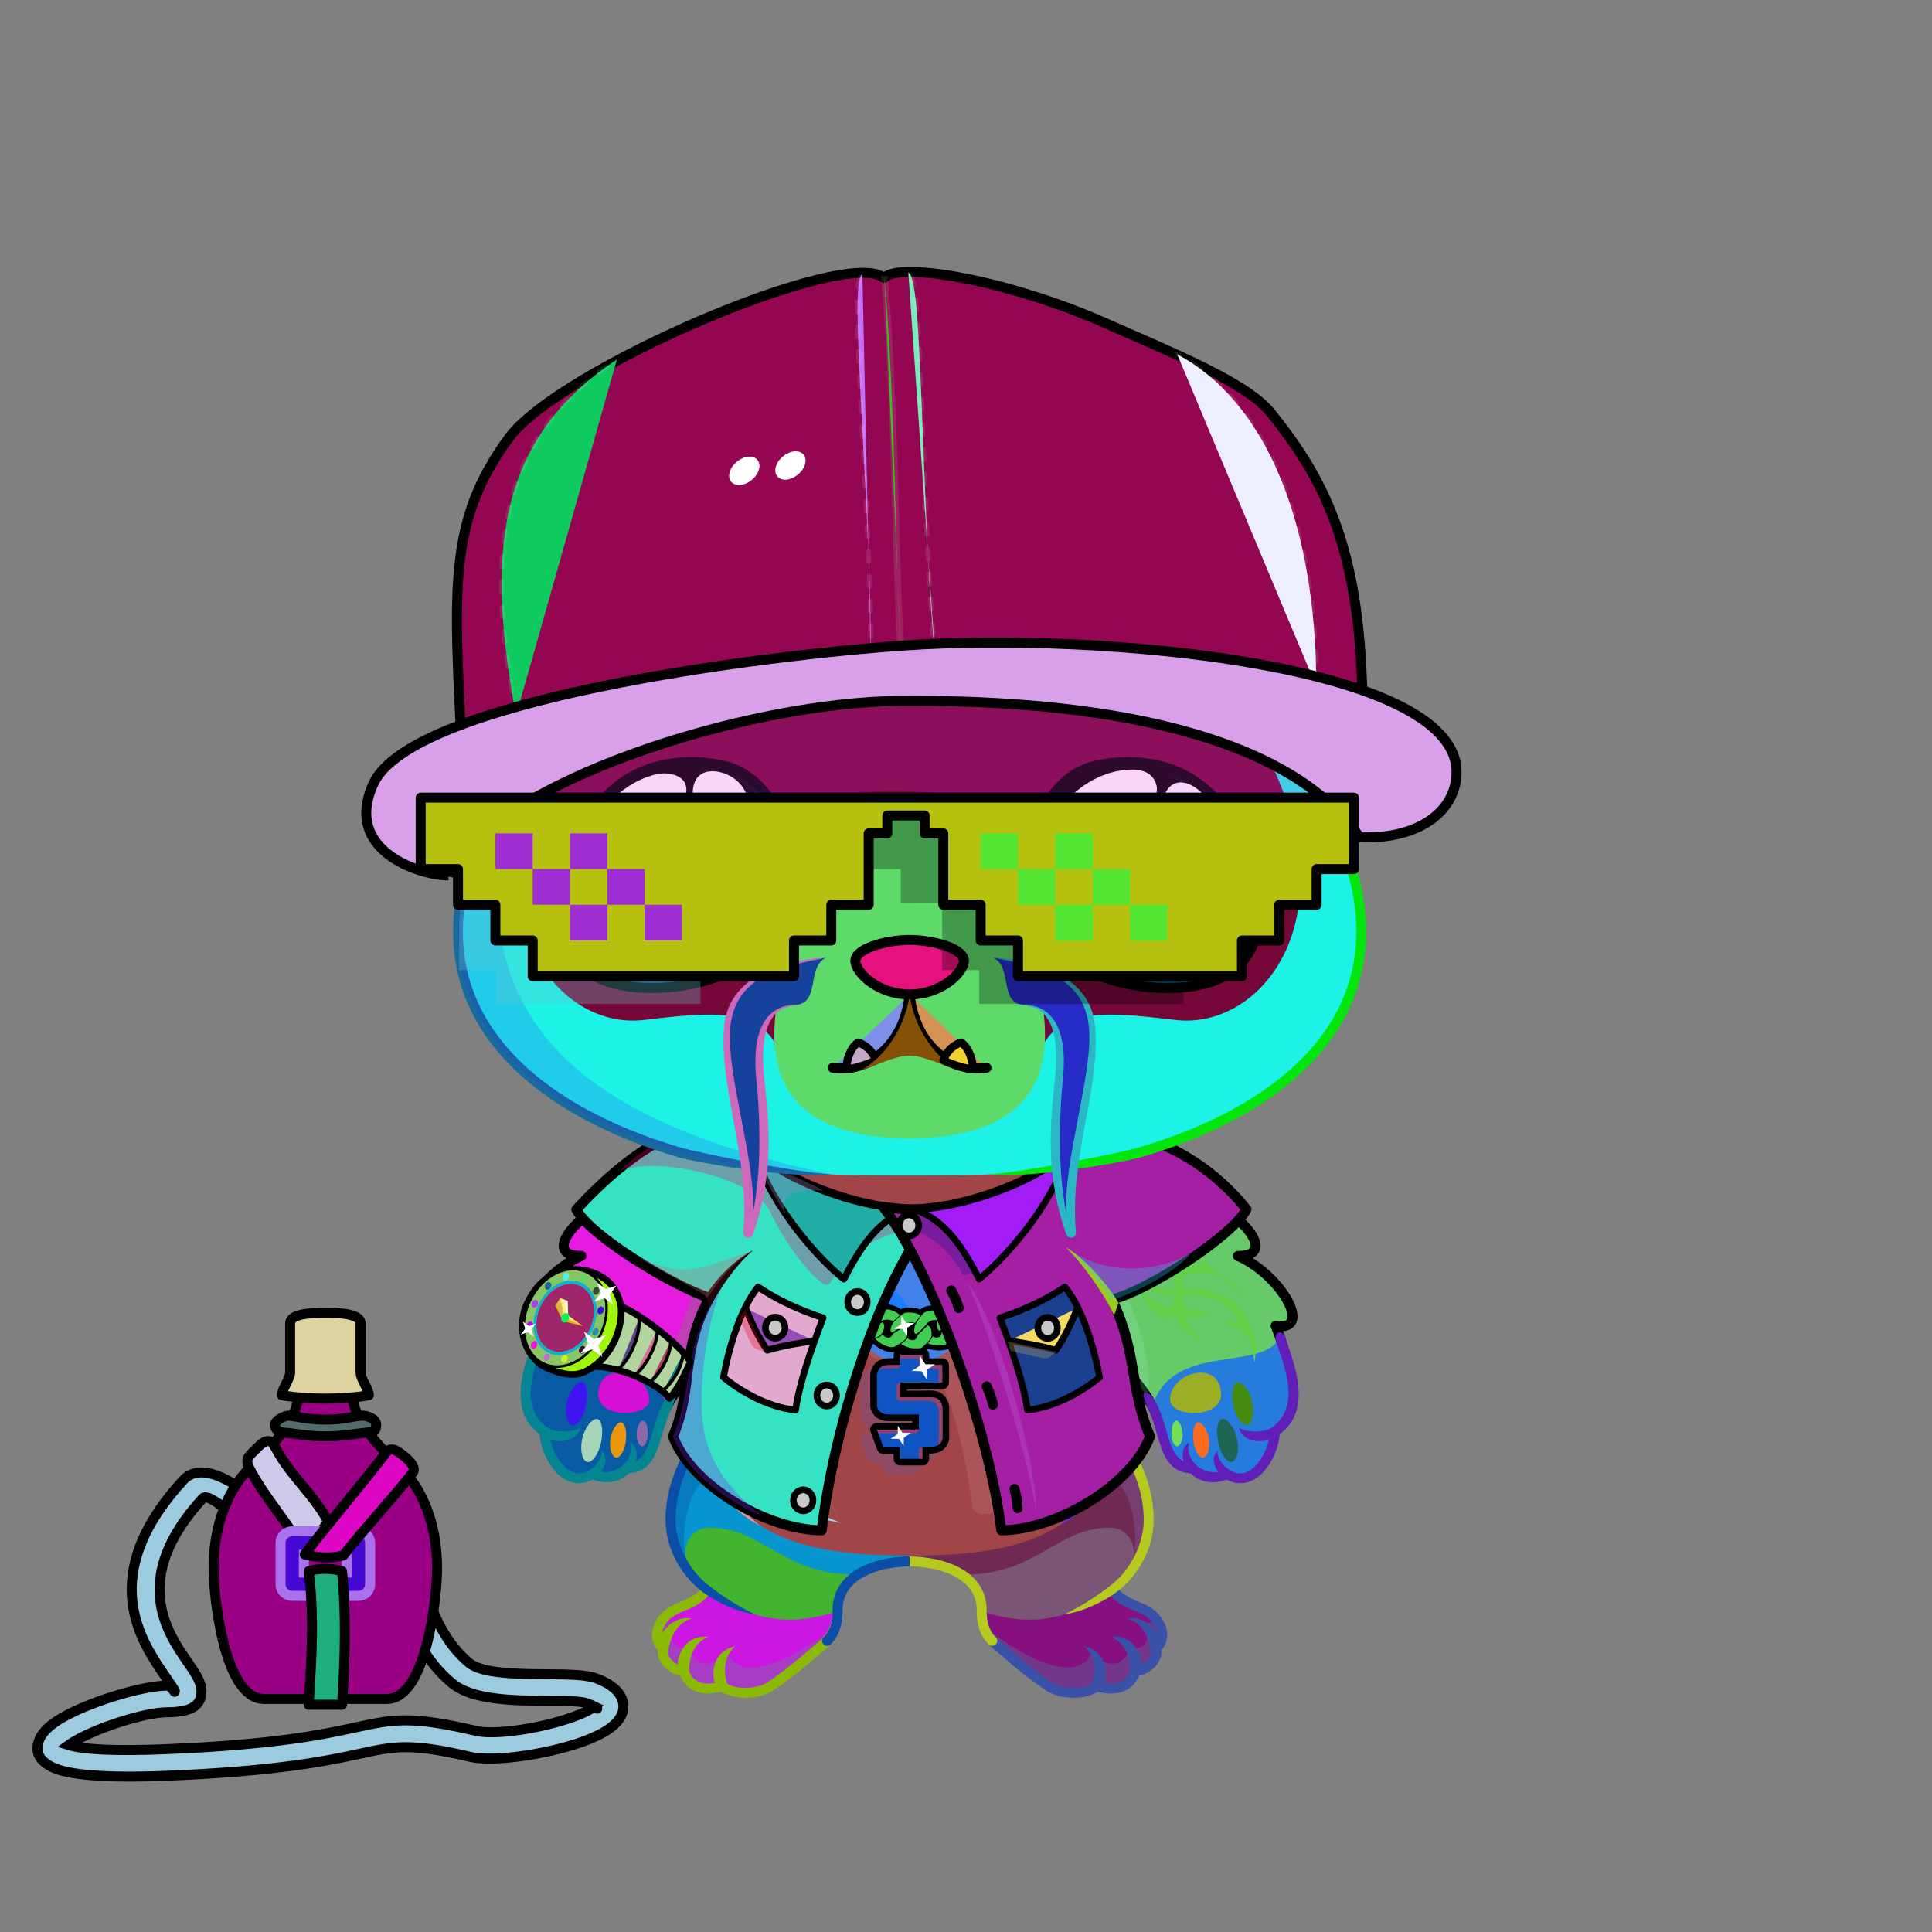 <svg xmlns="http://www.w3.org/2000/svg" xmlns:xlink="http://www.w3.org/1999/xlink" style="shape-rendering:geometricPrecision; text-rendering:geometricPrecision; image-rendering:optimizeQuality; fill-rule:evenodd; clip-rule:evenodd" version="1.1" viewBox="0 0 29000 29000" xml:space="preserve"><rect x="0" y="0" width="29000" height="29000" fill="#808080" stroke="none"/><defs><style type="text/css">.HairBack-Bear0fil22 {fill:none}
.Tail-Bear0fil22 {fill:none}
.RightFoot-Bear3fil432 {fill:url(#RightFoot-Bear3id650)}
.RightFoot-Bear3fil14 {fill:black;fill-opacity:0.2}
.RightFoot-Bear3fil32 {fill:black;fill-rule:nonzero}
.RightLeg-Bear4fil439 {fill:url(#RightLeg-Bear4id995)}
.RightLeg-Bear4fil440 {fill:url(#RightLeg-Bear4id40)}
.RightLeg-Bear4fil14 {fill:black;fill-opacity:0.2}
.RightLeg-Bear4fil32 {fill:black;fill-rule:nonzero}
.LeftFoot-Bear3fil442 {fill:url(#LeftFoot-Bear3id651)}
.LeftFoot-Bear3fil14 {fill:black;fill-opacity:0.2}
.LeftFoot-Bear3fil32 {fill:black;fill-rule:nonzero}
.LeftLeg-Bear4fil449 {fill:url(#LeftLeg-Bear4id996)}
.LeftLeg-Bear4fil450 {fill:url(#LeftLeg-Bear4id8)}
.LeftLeg-Bear4fil14 {fill:black;fill-opacity:0.2}
.LeftLeg-Bear4fil32 {fill:black;fill-rule:nonzero}
.RightHand-Bear5fil14 {fill:black;fill-opacity:0.2}
.RightHand-Bear5fil456 {fill:url(#RightHand-Bear5id75)}
.RightHand-Bear5str10 {stroke:#2B2A29;stroke-width:20}
.RightHand-Bear5fil22 {fill:none}
.RightHand-Bear5str0 {stroke:black;stroke-width:150;stroke-linecap:round;stroke-linejoin:round}
.RightPaw-Bear0fil457 {fill:#fefef4}
.RightPaw-Bear0fil32 {fill:black;fill-rule:nonzero}
.RightPaw-Bear0fil458 {fill:#A16A6A}
.LeftHand-Bear5fil469 {fill:url(#LeftHand-Bear5id76)}
.LeftHand-Bear5fil14 {fill:black;fill-opacity:0.2}
.LeftHand-Bear5fil22 {fill:none}
.LeftHand-Bear5str0 {stroke:black;stroke-width:150;stroke-linecap:round;stroke-linejoin:round}
.LeftPaw-Bear0fil457 {fill:#fefef4}
.LeftPaw-Bear0fil32 {fill:black;fill-rule:nonzero}
.LeftPaw-Bear0fil458 {fill:#A16A6A}
.Body-Bear3fil476 {fill:url(#Body-Bear3id267)}
.Body-Bear3fil480 {fill:url(#Body-Bear3id422)}
.Body-Bear3fil14 {fill:black;fill-opacity:0.2}
.Body-Bear3fil32 {fill:black;fill-rule:nonzero}
.Body-Bear3fil22 {fill:none}
.Head-Bear8fil517 {fill:url(#Head-Bear8id321)}
.Head-Bear8fil32 {fill:black;fill-rule:nonzero}
.Head-Bear8fil14 {fill:black;fill-opacity:0.2}
.Head-Bear8fil527 {fill:url(#Head-Bear8id852)}
.Head-Bear8fil528 {fill:url(#Head-Bear8id600)}
.Mouth-Bear9fil100 {fill:black}
.Mouth-Bear9fil22 {fill:none}
.Mouth-Bear9str0 {stroke:black;stroke-width:150;stroke-linecap:round;stroke-linejoin:round}
.Mouth-Bear9fil152 {fill:white}
.Mouth-Bear9str9 {stroke:black;stroke-width:120;stroke-linecap:round;stroke-linejoin:round}
.Eyes-Bear9fil575 {fill:url(#Eyes-Bear9id808)}
.Eyes-Bear9fil576 {fill:url(#Eyes-Bear9id457)}
.Eyes-Bear9fil577 {fill:url(#Eyes-Bear9id744)}
.Eyes-Bear9fil155 {fill:#908f5d}
.Eyes-Bear9fil14 {fill:black;fill-opacity:0.2}
.Eyes-Bear9fil152 {fill:white}
.Eyes-Bear9fil204 {fill:white;fill-rule:nonzero}
.Eyes-Bear9fil578 {fill:url(#Eyes-Bear9id948)}
.Eyes-Bear9fil579 {fill:url(#Eyes-Bear9id330)}
.Eyes-Bear9fil580 {fill:url(#Eyes-Bear9id757)}
.Eyes-Bear9fil22 {fill:none}
.Eyes-Bear9str4 {stroke:black;stroke-width:150}
.Moustache-Bear7fil596 {fill:url(#Moustache-Bear7id112)}
.Moustache-Bear7fil32 {fill:black;fill-rule:nonzero}
.Moustache-Bear7fil597 {fill:url(#Moustache-Bear7id347)}
.Nose-Bear0fil598 {fill:url(#Nose-Bear0id451)}
.Nose-Bear0str0 {stroke:black;stroke-width:150;stroke-linecap:round;stroke-linejoin:round}
.BraceletThug-Bigfil113new {fill:url(#BraceletThug-Bigid717new);fill-rule:nonzero}
.BraceletThug-Bigfil47new {fill:none;fill-rule:nonzero}
.BraceletThug-Bigfil114new {fill:url(#BraceletThug-Bigid709new);fill-rule:nonzero}
.BraceletThug-Bigfil95new {fill:#FFFFCC;fill-rule:nonzero}
.BraceletThug-Bigfil115new {fill:url(#BraceletThug-Bigid727new);fill-rule:nonzero}
.BraceletThug-Bigfil77new {fill:#966432;fill-opacity:0.302}
.BraceletThug-Bigfil116new {fill:url(#BraceletThug-Bigid575new)}
.BraceletThug-Bigfil117new {fill:url(#BraceletThug-Bigid422new)}
.BraceletThug-Bigfil118new {fill:url(#BraceletThug-Bigid619new)}
.BraceletThug-Bigfil119new {fill:url(#BraceletThug-Bigid623new)}
.BraceletThug-Bigfil120new {fill:url(#BraceletThug-Bigid621new)}
.BraceletThug-Bigfil121new {fill:url(#BraceletThug-Bigid636new)}
.BraceletThug-Bigfil122new {fill:url(#BraceletThug-Bigid630new)}
.BraceletThug-Bigfil123new {fill:url(#BraceletThug-Bigid615new)}
.BraceletThug-Bigfil124new {fill:url(#BraceletThug-Bigid632new)}
.BraceletThug-Bigfil125new {fill:url(#BraceletThug-Bigid631new)}
.BraceletThug-Bigfil126new {fill:url(#BraceletThug-Bigid620new)}
.BraceletThug-Bigfil127new {fill:url(#BraceletThug-Bigid626new)}
.BraceletThug-Bigfil128new {fill:url(#BraceletThug-Bigid635new)}
.BraceletThug-Bigfil129new {fill:url(#BraceletThug-Bigid617new)}
.BraceletThug-Bigfil83new {fill:white}
.BraceletThug-Bigfil112new {fill:url(#BraceletThug-Bigid579new)}
.BraceletThug-Bigstr3new {stroke:black;stroke-width:100;stroke-linecap:round;stroke-linejoin:round}
.BraceletThug-Bigstr7new {stroke:black;stroke-width:75;stroke-linecap:round;stroke-linejoin:round}
.BraceletThug-Bigfil130new {fill:url(#BraceletThug-Bigid725new);fill-rule:nonzero}
.BraceletThug-Bigfil33new {fill:none}
.BraceletThug-Bigstr8new {stroke:black;stroke-width:50}
.NecklaceThug-Bigfil84new {fill:black}
.NecklaceThug-Bigfil14new {fill:black;fill-opacity:0.2}
.NecklaceThug-Bigfil360new {fill:black;fill-rule:nonzero;fill-opacity:0.2}
.NecklaceThug-Bigfil361new {fill:url(#NecklaceThug-Bigid694new);fill-rule:nonzero}
.NecklaceThug-Bigfil369new {fill:url(#NecklaceThug-Bigid243new)}
.NecklaceThug-Bigfil363new {fill:#FF9999;fill-opacity:0.2}
.NecklaceThug-Bigfil3new {fill:black;fill-opacity:0.302}
.NecklaceThug-Bigfil370new {fill:url(#NecklaceThug-Bigid279new)}
.NecklaceThug-Bigfil365new {fill:#612424}
.NecklaceThug-Bigfil367new {fill:url(#NecklaceThug-Bigid668new);fill-rule:nonzero}
.NecklaceThug-Bigfil368new {fill:#FFFFCC;fill-rule:nonzero;fill-opacity:0.6}
.NecklaceThug-Bigfil83new {fill:white}
.NecklaceThug-Bigfil223new {fill:black;fill-rule:nonzero}
.NecklaceThug-Bigstr0new {stroke:black;stroke-width:150;stroke-linecap:round;stroke-linejoin:round}
.NecklaceThug-Bigfil33new {fill:none}
.NecklaceThug-Bigstr3new {stroke:black;stroke-width:100;stroke-linecap:round;stroke-linejoin:round}
.NecklaceThug-Bigfil366new {fill:#C9C9C9}
.NecklaceThug-Bigstr4new {stroke:black;stroke-width:100}
.NecklaceThug-Bigfil47new {fill:none;fill-rule:nonzero}
.NecklaceThug-Bigstr9new {stroke:black;stroke-width:200;stroke-linecap:round;stroke-linejoin:round}
.HatThugLife-Bigfil14new {fill:black;fill-opacity:0.2}
.HatThugLife-Bigfil762new {fill:url(#HatThugLife-Bigid326new)}
.HatThugLife-Bigfil763new {fill:url(#HatThugLife-Bigid506new)}
.HatThugLife-Bigfil764new {fill:url(#HatThugLife-Bigid281new)}
.HatThugLife-Bigfil755new {fill:#CC1400}
.HatThugLife-Bigfil279new {fill:white}
.HatThugLife-Bigfil765new {fill:url(#HatThugLife-Bigid508new)}
.HatThugLife-Bigfil766new {fill:url(#HatThugLife-Bigid106new)}
.HatThugLife-Bigfil767new {fill:url(#HatThugLife-Bigid241new)}
.HatThugLife-Bigfil3new {fill:black;fill-opacity:0.302}
.HatThugLife-Bigfil769new {fill:url(#HatThugLife-Bigid518new)}
.HatThugLife-Bigfil770new {fill:url(#HatThugLife-Bigid470new)}
.HatThugLife-Bigfil83new {fill:white}
.HatThugLife-Bigfil33new {fill:none}
.HatThugLife-Bigstr0new {stroke:black;stroke-width:150;stroke-linecap:round;stroke-linejoin:round}
.HatThugLife-Bigfil639new {fill:none}
.HatThugLife-Bigstr21new {stroke:white;stroke-width:100;stroke-opacity:0.102}
.HatThugLife-Bigstr22new {stroke:white;stroke-width:75;stroke-linecap:round;stroke-linejoin:round;stroke-dasharray:150 225;stroke-opacity:0.102}
.HatThugLife-Bigstr6new {stroke:black;stroke-width:150}
.HatThugLife-Bigfil768new {fill:url(#HatThugLife-Bigid348new)}
.AccessoryFlaskWithWaterfil79 {fill:url(#AccessoryFlaskWithWaterid23)}
.AccessoryFlaskWithWaterfil1 {fill:black;fill-opacity:0.2}
.AccessoryFlaskWithWaterfil80 {fill:url(#AccessoryFlaskWithWaterid4)}
.AccessoryFlaskWithWaterfil48 {fill:white;fill-opacity:0.502}
.AccessoryFlaskWithWaterfil82 {fill:url(#AccessoryFlaskWithWaterid30)}
.AccessoryFlaskWithWaterfil15 {fill:black}
.AccessoryFlaskWithWaterfil78 {fill:url(#AccessoryFlaskWithWaterid25)}
.AccessoryFlaskWithWaterstr1 {stroke:black;stroke-width:150}
.AccessoryFlaskWithWaterfil2 {fill:none}
.AccessoryFlaskWithWaterstr4 {stroke:black;stroke-width:150}
.AccessoryFlaskWithWaterstr3 {stroke:black;stroke-width:150;stroke-linecap:round;stroke-linejoin:round}
.AccessoryFlaskWithWaterfil81 {fill:url(#AccessoryFlaskWithWaterid81)}
.AccessoryFlaskWithWaterstr0 {stroke:black;stroke-width:150;stroke-linecap:round;stroke-linejoin:round}
.AccessoryFlaskWithWaterfil83 {fill:url(#AccessoryFlaskWithWaterid79)}
.AccessoryFlaskWithWaterfil84 {fill:url(#AccessoryFlaskWithWaterid16)}
.AccessoryFlaskWithWaterfil85 {fill:url(#AccessoryFlaskWithWaterid13)}
</style><linearGradient gradientUnits="userSpaceOnUse" id="RightFoot-Bear3id650" x1="16088.3" x2="16088.3" y1="25409.6" y2="23879.2">
   <stop offset="0" style="stop-opacity:1; stop-color:#908f5d"/>
   <stop offset="0.729" style="stop-opacity:1; stop-color:#b5b488"/>
   <stop offset="1" style="stop-opacity:1; stop-color:#b5b488"/>
  </linearGradient><linearGradient gradientUnits="userSpaceOnUse" id="RightLeg-Bear4id995" x1="15448.2" x2="15448.2" y1="24220.2" y2="20742.8">
   <stop offset="0" style="stop-opacity:1; stop-color:#ffffff"/>
   <stop offset="0.349" style="stop-opacity:1; stop-color:#ffffff"/>
   <stop offset="1" style="stop-opacity:1; stop-color:#fefef4"/>
  </linearGradient><linearGradient gradientUnits="userSpaceOnUse" id="RightLeg-Bear4id40" x1="15724.4" x2="15724.4" xlink:href="#RightLeg-Bear4id8" y1="24311.8" y2="22931.3">
  </linearGradient><linearGradient gradientUnits="userSpaceOnUse" id="LeftFoot-Bear3id651" x1="11219.3" x2="11219.3" xlink:href="#LeftFoot-Bear3id650" y1="25409.6" y2="23879.2">
  </linearGradient><linearGradient gradientUnits="userSpaceOnUse" id="LeftLeg-Bear4id996" x1="11859.5" x2="11859.5" xlink:href="#LeftLeg-Bear4id995" y1="24220.2" y2="20742.8">
  </linearGradient><linearGradient gradientUnits="userSpaceOnUse" id="LeftLeg-Bear4id8" x1="11583.3" x2="11583.3" y1="24311.8" y2="22931.3">
   <stop offset="0" style="stop-opacity:1; stop-color:#b5b488"/>
   <stop offset="0.051" style="stop-opacity:1; stop-color:#b5b488"/>
   <stop offset="1" style="stop-opacity:1; stop-color:#fefef4"/>
  </linearGradient><linearGradient gradientUnits="userSpaceOnUse" id="RightHand-Bear5id75" x1="17042.3" x2="17994.1" y1="17293.3" y2="21110.7">
   <stop offset="0" style="stop-opacity:1; stop-color:#d9d9c5"/>
   <stop offset="0.078" style="stop-opacity:1; stop-color:#d9d9c5"/>
   <stop offset="0.769" style="stop-opacity:1; stop-color:#fefef4"/>
   <stop offset="1" style="stop-opacity:1; stop-color:#fefef4"/>
  </linearGradient><linearGradient gradientUnits="userSpaceOnUse" id="LeftHand-Bear5id76" x1="10265.3" x2="9313.56" xlink:href="#LeftHand-Bear5id75" y1="17293.3" y2="21110.7">
  </linearGradient><linearGradient gradientUnits="objectBoundingBox" id="Body-Bear3id267" x1="50%" x2="50%" xlink:href="#Body-Bear3id266" y1="0%" y2="100%">
  </linearGradient><linearGradient gradientUnits="userSpaceOnUse" id="Body-Bear3id422" x1="13653.8" x2="13653.8" xlink:href="#Body-Bear3id310" y1="17441.9" y2="20469.9">
  </linearGradient><linearGradient gradientUnits="objectBoundingBox" id="Head-Bear8id321" x1="50%" x2="50%" y1="0%" y2="100%">
   <stop offset="0" style="stop-opacity:1; stop-color:#ffffff"/>
   <stop offset="0.58" style="stop-opacity:1; stop-color:#fefef4"/>
   <stop offset="1" style="stop-opacity:1; stop-color:#d9d9c5"/>
  </linearGradient><linearGradient gradientUnits="userSpaceOnUse" id="Head-Bear8id852" x1="13653.8" x2="13653.8" xlink:href="#Head-Bear8id18" y1="8690.94" y2="16185.8">
  </linearGradient><linearGradient gradientUnits="userSpaceOnUse" id="Head-Bear8id600" x1="13653.8" x2="13653.8" xlink:href="#Head-Bear8id133" y1="17084.8" y2="12108.4">
  </linearGradient><linearGradient gradientUnits="userSpaceOnUse" id="Eyes-Bear9id808" x1="10482.9" x2="9735.38" xlink:href="#Eyes-Bear9id27" y1="14728" y2="11542.1">
  </linearGradient><linearGradient gradientUnits="userSpaceOnUse" id="Eyes-Bear9id457" x1="8766.95" x2="11738.5" xlink:href="#Eyes-Bear9id57" y1="13043.6" y2="13043.6">
  </linearGradient><linearGradient gradientUnits="userSpaceOnUse" id="Eyes-Bear9id744" x1="10069.4" x2="10699.2" xlink:href="#Eyes-Bear9id384" y1="11528.1" y2="14193.6">
  </linearGradient><linearGradient gradientUnits="userSpaceOnUse" id="Eyes-Bear9id948" x1="17572.3" x2="16824.7" xlink:href="#Eyes-Bear9id27" y1="14728" y2="11542.1">
  </linearGradient><linearGradient gradientUnits="userSpaceOnUse" id="Eyes-Bear9id330" x1="15569.2" x2="18540.7" xlink:href="#Eyes-Bear9id57" y1="13043.6" y2="13043.6">
  </linearGradient><linearGradient gradientUnits="userSpaceOnUse" id="Eyes-Bear9id757" x1="16608.5" x2="17238.2" xlink:href="#Eyes-Bear9id384" y1="11528.1" y2="14193.6">
  </linearGradient><linearGradient gradientUnits="userSpaceOnUse" id="Moustache-Bear7id112" x1="12480.5" x2="10817.7" xlink:href="#Moustache-Bear7id49" y1="16488.2" y2="16374.3">
  </linearGradient><linearGradient gradientUnits="userSpaceOnUse" id="Moustache-Bear7id347" x1="14827.2" x2="16489.9" xlink:href="#Moustache-Bear7id49" y1="16488.2" y2="16374.3">
  </linearGradient><linearGradient gradientUnits="userSpaceOnUse" id="Nose-Bear0id451" x1="13653.8" x2="13653.8" y1="14108.6" y2="14926.9">
   <stop offset="0" style="stop-opacity:1; stop-color:#FFCCCC"/>
   <stop offset="1" style="stop-opacity:1; stop-color:#453F2C"/>
  </linearGradient><linearGradient gradientUnits="userSpaceOnUse" id="BraceletThug-Bigid717new" x1="8368.11" x2="8596.93" xlink:href="#BraceletThug-Bigid668new" y1="20463" y2="19099.9">
  </linearGradient><linearGradient gradientUnits="userSpaceOnUse" id="BraceletThug-Bigid709new" x1="8776.29" x2="8188.75" y1="20093.5" y2="19469.4">
   <stop offset="0" style="stop-opacity:1; stop-color:#000530"/>
   <stop offset="0.502" style="stop-opacity:1; stop-color:#313D82"/>
   <stop offset="1" style="stop-opacity:1; stop-color:#050B39"/>
  </linearGradient><linearGradient gradientUnits="userSpaceOnUse" id="BraceletThug-Bigid727new" x1="8524.04" x2="8339.4" xlink:href="#BraceletThug-Bigid575new" y1="19620.3" y2="19664.9">
  </linearGradient><linearGradient gradientUnits="userSpaceOnUse" id="BraceletThug-Bigid422new" x1="8487.16" x2="8477.88" y1="19848.2" y2="19714.7">
   <stop offset="0" style="stop-opacity:1; stop-color:#C49D00"/>
   <stop offset="0.529" style="stop-opacity:1; stop-color:#FFCC00"/>
   <stop offset="1" style="stop-opacity:1; stop-color:#FFE57D"/>
  </linearGradient><radialGradient cx="8027.57" cy="19569.3" fx="8027.57" fy="19569.3" gradientTransform="matrix(0.045 -1.03 0.881 -0.154 -9582 30853)" gradientUnits="userSpaceOnUse" id="BraceletThug-Bigid619new" r="56.28" xlink:href="#BraceletThug-Bigid615new">
  </radialGradient><radialGradient cx="8937.48" cy="19993.6" fx="8937.48" fy="19993.6" gradientTransform="matrix(0.045 -1.03 0.881 -0.154 -9087 32280)" gradientUnits="userSpaceOnUse" id="BraceletThug-Bigid623new" r="56.28" xlink:href="#BraceletThug-Bigid615new">
  </radialGradient><radialGradient cx="8226.28" cy="19302.3" fx="8226.28" fy="19302.3" gradientTransform="matrix(0.591 -1.193 0.911 0.47 -14227 20047)" gradientUnits="userSpaceOnUse" id="BraceletThug-Bigid621new" r="45.72" xlink:href="#BraceletThug-Bigid615new">
  </radialGradient><radialGradient cx="8738.77" cy="20260.6" fx="8738.77" fy="20260.6" gradientTransform="matrix(0.591 -1.193 0.912 0.47 -14893 21167)" gradientUnits="userSpaceOnUse" id="BraceletThug-Bigid636new" r="45.72" xlink:href="#BraceletThug-Bigid615new">
  </radialGradient><radialGradient cx="8493.66" cy="19163.6" fx="8493.66" fy="19163.6" gradientTransform="matrix(0.967 -0.798 0.494 1.003 -9186 6718)" gradientUnits="userSpaceOnUse" id="BraceletThug-Bigid630new" r="45.73" xlink:href="#BraceletThug-Bigid615new">
  </radialGradient><radialGradient cx="8948.61" cy="19375.8" fx="8948.61" fy="19375.8" gradientTransform="matrix(0.867 0.447 -0.562 1.135 12077 -6608)" gradientUnits="userSpaceOnUse" id="BraceletThug-Bigid632new" r="48.07" xlink:href="#BraceletThug-Bigid615new">
  </radialGradient><radialGradient cx="8016.43" cy="20187.1" fx="8016.43" fy="20187.1" gradientTransform="matrix(0.867 0.447 -0.562 1.135 12410 -6301)" gradientUnits="userSpaceOnUse" id="BraceletThug-Bigid631new" r="48.07" xlink:href="#BraceletThug-Bigid615new">
  </radialGradient><radialGradient cx="9014.29" cy="19669.7" fx="9014.29" fy="19669.7" gradientTransform="matrix(0.482 0.978 -0.943 0.778 23222 -4454)" gradientUnits="userSpaceOnUse" id="BraceletThug-Bigid620new" r="46.9" xlink:href="#BraceletThug-Bigid615new">
  </radialGradient><radialGradient cx="7950.76" cy="19893.2" fx="7950.76" fy="19893.2" gradientTransform="matrix(0.482 0.978 -0.943 0.778 22882 -3364)" gradientUnits="userSpaceOnUse" id="BraceletThug-Bigid626new" r="46.9" xlink:href="#BraceletThug-Bigid615new">
  </radialGradient><radialGradient cx="8207" cy="20372.4" fx="8207" fy="20372.4" gradientTransform="matrix(-0.961 0.168 0.05 -1.124 15086 41885)" gradientUnits="userSpaceOnUse" id="BraceletThug-Bigid635new" r="51.6" xlink:href="#BraceletThug-Bigid615new">
  </radialGradient><radialGradient cx="8758.05" cy="19190.5" fx="8758.05" fy="19190.5" gradientTransform="matrix(-0.961 0.168 0.05 -1.124 16226 39283)" gradientUnits="userSpaceOnUse" id="BraceletThug-Bigid617new" r="51.6" xlink:href="#BraceletThug-Bigid615new">
  </radialGradient><linearGradient gradientUnits="userSpaceOnUse" id="BraceletThug-Bigid579new" x1="7857.65" x2="9310.67" xlink:href="#BraceletThug-Bigid219new" y1="20092.3" y2="19592.9">
  </linearGradient><linearGradient gradientUnits="userSpaceOnUse" id="BraceletThug-Bigid725new" x1="10231.1" x2="9060.56" xlink:href="#BraceletThug-Bigid674new" y1="20642.5" y2="19965.3">
  </linearGradient><linearGradient gradientUnits="objectBoundingBox" id="NecklaceThug-Bigid694new" x1="0%" x2="100%" y1="50%" y2="50%">
   <stop offset="0" style="stop-opacity:1; stop-color:#CC9933"/>
   <stop offset="0.388" style="stop-opacity:1; stop-color:#BF9900"/>
   <stop offset="0.471" style="stop-opacity:1; stop-color:#FFEE8C"/>
   <stop offset="0.561" style="stop-opacity:1; stop-color:#E6B12C"/>
   <stop offset="1" style="stop-opacity:1; stop-color:#FFCC00"/>
  </linearGradient><linearGradient gradientUnits="userSpaceOnUse" id="NecklaceThug-Bigid243new" x1="9449.72" x2="13346.9" xlink:href="#NecklaceThug-Bigid64new" y1="22034.1" y2="17851.7">
  </linearGradient><linearGradient gradientUnits="userSpaceOnUse" id="NecklaceThug-Bigid279new" x1="14062.5" x2="17906.4" xlink:href="#NecklaceThug-Bigid64new" y1="22065" y2="17939.7">
  </linearGradient><linearGradient gradientUnits="objectBoundingBox" id="NecklaceThug-Bigid668new" x1="0%" x2="104.829%" y1="63.671%" y2="36.329%">
   <stop offset="0" style="stop-opacity:1; stop-color:#A87000"/>
   <stop offset="0.451" style="stop-opacity:1; stop-color:#FFDF61"/>
   <stop offset="0.671" style="stop-opacity:1; stop-color:#FFFBE3"/>
   <stop offset="0.871" style="stop-opacity:1; stop-color:#FCCE41"/>
   <stop offset="1" style="stop-opacity:1; stop-color:#BF9900"/>
  </linearGradient><linearGradient gradientUnits="userSpaceOnUse" id="HatThugLife-Bigid326new" x1="8118.79" x2="12755.1" xlink:href="#HatThugLife-Bigid46new" y1="10443.4" y2="4898.58">
  </linearGradient><linearGradient gradientUnits="userSpaceOnUse" id="HatThugLife-Bigid506new" x1="6924.37" x2="8637.76" xlink:href="#HatThugLife-Bigid217new" y1="10524.9" y2="6451.5">
  </linearGradient><linearGradient gradientUnits="userSpaceOnUse" id="HatThugLife-Bigid281new" x1="14600.3" x2="19153.2" y1="9879.33" y2="4882.61">
   <stop offset="0" style="stop-opacity:1; stop-color:#323232"/>
   <stop offset="0.749" style="stop-opacity:1; stop-color:dimgray"/>
   <stop offset="1" style="stop-opacity:1; stop-color:#606060"/>
  </linearGradient><linearGradient gradientUnits="userSpaceOnUse" id="HatThugLife-Bigid508new" x1="18620.1" x2="20205.8" xlink:href="#HatThugLife-Bigid169new" y1="10083.1" y2="6313.49">
  </linearGradient><linearGradient gradientUnits="userSpaceOnUse" id="HatThugLife-Bigid106new" x1="13680.7" x2="13680.7" xlink:href="#HatThugLife-Bigid4new" y1="9644.91" y2="13140.7">
  </linearGradient><linearGradient gradientUnits="userSpaceOnUse" id="HatThugLife-Bigid241new" x1="21085.8" x2="6275.73" xlink:href="#HatThugLife-Bigid55new" y1="10083.3" y2="11907.2">
  </linearGradient><linearGradient gradientUnits="userSpaceOnUse" id="HatThugLife-Bigid518new" x1="16120.5" x2="16120.5" xlink:href="#HatThugLife-Bigid44new" y1="12508.7" y2="14116.9">
  </linearGradient><linearGradient gradientUnits="userSpaceOnUse" id="HatThugLife-Bigid470new" x1="8836.37" x2="8836.37" xlink:href="#HatThugLife-Bigid44new" y1="12508.7" y2="14116.9">
  </linearGradient><linearGradient gradientUnits="userSpaceOnUse" id="HatThugLife-Bigid348new" x1="6314.93" x2="20323" y1="13312.8" y2="13312.8">
   <stop offset="0" style="stop-opacity:1; stop-color:black"/>
   <stop offset="1" style="stop-opacity:1; stop-color:#3B3B3B"/>
  </linearGradient><linearGradient gradientUnits="userSpaceOnUse" id="AccessoryFlaskWithWaterid23" x1="3205.91" x2="6561.17" y1="23126.1" y2="23126.1">
   <stop offset="0" style="stop-opacity:1; stop-color:#865126"/>
   <stop offset="0.149" style="stop-opacity:1; stop-color:#734F25"/>
   <stop offset="0.412" style="stop-opacity:1; stop-color:#4F341B"/>
   <stop offset="0.761" style="stop-opacity:1; stop-color:#BA833C"/>
   <stop offset="1" style="stop-opacity:1; stop-color:#855819"/>
  </linearGradient><linearGradient gradientUnits="userSpaceOnUse" id="AccessoryFlaskWithWaterid4" x1="4230.39" x2="5536.69" y1="20350.8" y2="20350.8">
   <stop offset="0" style="stop-opacity:1; stop-color:#424D4A"/>
   <stop offset="0.259" style="stop-opacity:1; stop-color:#707A78"/>
   <stop offset="0.451" style="stop-opacity:1; stop-color:#4C5654"/>
   <stop offset="0.69" style="stop-opacity:1; stop-color:#DFE9EB"/>
   <stop offset="1" style="stop-opacity:1; stop-color:#A4ADAB"/>
  </linearGradient><linearGradient gradientUnits="userSpaceOnUse" id="AccessoryFlaskWithWaterid30" x1="4716.11" x2="5050.97" y1="23904.1" y2="23034.9">
   <stop offset="0" style="stop-opacity:1; stop-color:#4D4B42"/>
   <stop offset="0.169" style="stop-opacity:1; stop-color:#707A78"/>
   <stop offset="0.341" style="stop-opacity:1; stop-color:#4C5654"/>
   <stop offset="0.569" style="stop-opacity:1; stop-color:#DFE9EB"/>
   <stop offset="1" style="stop-opacity:1; stop-color:#838577"/>
  </linearGradient><linearGradient gradientUnits="userSpaceOnUse" id="AccessoryFlaskWithWaterid25" x1="5672.23" x2="4247.15" y1="27034.1" y2="21734.6">
   <stop offset="0" style="stop-opacity:1; stop-color:#8A7A6E"/>
   <stop offset="0.259" style="stop-opacity:1; stop-color:#413836"/>
   <stop offset="0.651" style="stop-opacity:1; stop-color:#3B3332"/>
   <stop offset="1" style="stop-opacity:1; stop-color:#AB9780"/>
  </linearGradient><linearGradient gradientUnits="userSpaceOnUse" id="AccessoryFlaskWithWaterid81" x1="4549.26" x2="4088.46" y1="23238.9" y2="21722.7">
   <stop offset="0" style="stop-opacity:1; stop-color:#12131C"/>
   <stop offset="0.369" style="stop-opacity:1; stop-color:#3B3332"/>
   <stop offset="1" style="stop-opacity:1; stop-color:#AB9780"/>
  </linearGradient><linearGradient gradientUnits="userSpaceOnUse" id="AccessoryFlaskWithWaterid79" x1="4867.21" x2="5918.47" xlink:href="#AccessoryFlaskWithWaterid16" y1="23175.3" y2="21958.8">
  </linearGradient><linearGradient gradientUnits="userSpaceOnUse" id="AccessoryFlaskWithWaterid13" x1="4125.86" x2="5646.78" xlink:href="#AccessoryFlaskWithWaterid4" y1="21404.4" y2="21404.4">
  </linearGradient><linearGradient gradientUnits="userSpaceOnUse" id="RightLeg-Bear4id8" x1="11583.3" x2="11583.3" y1="24311.8" y2="22931.3">
   <stop offset="0" style="stop-opacity:1; stop-color:#b5b488"/>
   <stop offset="0.051" style="stop-opacity:1; stop-color:#b5b488"/>
   <stop offset="1" style="stop-opacity:1; stop-color:#fefef4"/>
  </linearGradient><linearGradient gradientUnits="userSpaceOnUse" id="LeftFoot-Bear3id650" x1="16088.3" x2="16088.3" y1="25409.6" y2="23879.2">
   <stop offset="0" style="stop-opacity:1; stop-color:#908f5d"/>
   <stop offset="0.729" style="stop-opacity:1; stop-color:#b5b488"/>
   <stop offset="1" style="stop-opacity:1; stop-color:#b5b488"/>
  </linearGradient><linearGradient gradientUnits="userSpaceOnUse" id="LeftLeg-Bear4id995" x1="15448.2" x2="15448.2" y1="24220.2" y2="20742.8">
   <stop offset="0" style="stop-opacity:1; stop-color:#ffffff"/>
   <stop offset="0.349" style="stop-opacity:1; stop-color:#ffffff"/>
   <stop offset="1" style="stop-opacity:1; stop-color:#fefef4"/>
  </linearGradient><linearGradient gradientUnits="userSpaceOnUse" id="LeftHand-Bear5id75" x1="17042.3" x2="17994.1" y1="17293.3" y2="21110.7">
   <stop offset="0" style="stop-opacity:1; stop-color:#d9d9c5"/>
   <stop offset="0.078" style="stop-opacity:1; stop-color:#d9d9c5"/>
   <stop offset="0.769" style="stop-opacity:1; stop-color:#fefef4"/>
   <stop offset="1" style="stop-opacity:1; stop-color:#fefef4"/>
  </linearGradient><linearGradient gradientUnits="userSpaceOnUse" id="Body-Bear3id266" x1="13653.8" x2="13653.8" y1="17442" y2="23250.9">
   <stop offset="0" style="stop-opacity:1; stop-color:#d9d9c5"/>
   <stop offset="0.059" style="stop-opacity:1; stop-color:#d9d9c5"/>
   <stop offset="0.529" style="stop-opacity:1; stop-color:#fefef4"/>
   <stop offset="1" style="stop-opacity:1; stop-color:#ffffff"/>
  </linearGradient><linearGradient gradientUnits="userSpaceOnUse" id="Body-Bear3id310" x1="13653.8" x2="13653.8" y1="17946" y2="23169.7">
   <stop offset="0" style="stop-opacity:1; stop-color:#f2f2e4"/>
   <stop offset="0.478" style="stop-opacity:1; stop-color:#fffffd"/>
   <stop offset="1" style="stop-opacity:1; stop-color:#fffffd"/>
  </linearGradient><linearGradient gradientUnits="userSpaceOnUse" id="Head-Bear8id18" x1="10235.1" x2="10235.1" y1="19681.2" y2="17649.5">
   <stop offset="0" style="stop-opacity:1; stop-color:#b5b488"/>
   <stop offset="1" style="stop-opacity:1; stop-color:#908f5d"/>
  </linearGradient><linearGradient gradientUnits="userSpaceOnUse" id="Head-Bear8id133" x1="13681.9" x2="13681.9" y1="17844" y2="15520.7">
   <stop offset="0" style="stop-opacity:1; stop-color:#f2f2e4"/>
   <stop offset="1" style="stop-opacity:1; stop-color:#fffffd"/>
  </linearGradient><linearGradient gradientUnits="userSpaceOnUse" id="Eyes-Bear9id27" x1="16937.6" x2="16937.6" y1="14961.3" y2="11448.6">
   <stop offset="0" style="stop-opacity:1; stop-color:#004a80"/>
   <stop offset="1" style="stop-opacity:1; stop-color:black"/>
  </linearGradient><linearGradient gradientUnits="objectBoundingBox" id="Eyes-Bear9id57" x1="100%" x2="0%" y1="50%" y2="50%">
   <stop offset="0" style="stop-opacity:1; stop-color:#004a80"/>
   <stop offset="0.502" style="stop-opacity:1; stop-color:#3bacff"/>
   <stop offset="1" style="stop-opacity:1; stop-color:#004a80"/>
  </linearGradient><linearGradient gradientUnits="userSpaceOnUse" id="Eyes-Bear9id384" x1="16417.8" x2="16417.8" y1="11784.3" y2="14068.5">
   <stop offset="0" style="stop-opacity:1; stop-color:black"/>
   <stop offset="0.45" style="stop-opacity:1; stop-color:black"/>
   <stop offset="1" style="stop-opacity:1; stop-color:#003c66"/>
  </linearGradient><linearGradient gradientUnits="userSpaceOnUse" id="Moustache-Bear7id49" x1="13715.8" x2="13715.8" y1="6802.99" y2="8218.57">
   <stop offset="0" style="stop-opacity:1; stop-color:#cfbf88"/>
   <stop offset="1" style="stop-opacity:1; stop-color:#e9ddb0"/>
  </linearGradient><linearGradient gradientUnits="objectBoundingBox" id="BraceletThug-Bigid668new" x1="0%" x2="104.829%" y1="63.671%" y2="36.329%">
   <stop offset="0" style="stop-opacity:1; stop-color:#A87000"/>
   <stop offset="0.451" style="stop-opacity:1; stop-color:#FFDF61"/>
   <stop offset="0.671" style="stop-opacity:1; stop-color:#FFFBE3"/>
   <stop offset="0.871" style="stop-opacity:1; stop-color:#FCCE41"/>
   <stop offset="1" style="stop-opacity:1; stop-color:#BF9900"/>
  </linearGradient><linearGradient gradientUnits="userSpaceOnUse" id="BraceletThug-Bigid575new" x1="8619.23" x2="8594.17" y1="19775.2" y2="19863.7">
   <stop offset="0" style="stop-opacity:1; stop-color:#FFFFCC"/>
   <stop offset="1" style="stop-opacity:1; stop-color:#FFCC00"/>
  </linearGradient><radialGradient cx="8471.39" cy="20399.3" fx="8471.39" fy="20399.3" gradientTransform="matrix(0.967 -0.798 0.494 1.003 -9797 6697)" gradientUnits="userSpaceOnUse" id="BraceletThug-Bigid615new" r="45.73">
   <stop offset="0" style="stop-opacity:1; stop-color:#fffffd"/>
   <stop offset="0.439" style="stop-opacity:1; stop-color:white"/>
   <stop offset="0.49" style="stop-opacity:1; stop-color:#E1E1E1"/>
   <stop offset="1" style="stop-opacity:1; stop-color:#C4C4C4"/>
  </radialGradient><linearGradient gradientUnits="userSpaceOnUse" id="BraceletThug-Bigid219new" x1="8779.83" x2="9967.51" y1="19911.4" y2="19911.4">
   <stop offset="0" style="stop-opacity:1; stop-color:#C59520"/>
   <stop offset="1" style="stop-opacity:1; stop-color:#FDE490"/>
  </linearGradient><linearGradient gradientUnits="userSpaceOnUse" id="BraceletThug-Bigid674new" x1="10201.2" x2="9570.98" y1="20732.6" y2="20086.2">
   <stop offset="0" style="stop-opacity:1; stop-color:#A87000"/>
   <stop offset="0.329" style="stop-opacity:1; stop-color:#FFDF61"/>
   <stop offset="0.529" style="stop-opacity:1; stop-color:#FFFBE3"/>
   <stop offset="0.831" style="stop-opacity:1; stop-color:#FCCE41"/>
   <stop offset="1" style="stop-opacity:1; stop-color:#BF9900"/>
  </linearGradient><linearGradient gradientUnits="userSpaceOnUse" id="NecklaceThug-Bigid64new" x1="10125.1" x2="13626.7" y1="21873.7" y2="18372.1">
   <stop offset="0" style="stop-opacity:1; stop-color:#451C1C"/>
   <stop offset="0.388" style="stop-opacity:1; stop-color:#562123"/>
   <stop offset="1" style="stop-opacity:1; stop-color:#852E31"/>
  </linearGradient><linearGradient gradientUnits="userSpaceOnUse" id="HatThugLife-Bigid46new" x1="8773.38" x2="12925.9" y1="10563.5" y2="5372.75">
   <stop offset="0" style="stop-opacity:1; stop-color:#141414"/>
   <stop offset="1" style="stop-opacity:1; stop-color:#636363"/>
  </linearGradient><linearGradient gradientUnits="userSpaceOnUse" id="HatThugLife-Bigid217new" x1="7703.58" x2="9238.2" y1="10639.8" y2="6826.5">
   <stop offset="0" style="stop-opacity:1; stop-color:black"/>
   <stop offset="1" style="stop-opacity:1; stop-color:#141414"/>
  </linearGradient><linearGradient gradientUnits="userSpaceOnUse" id="HatThugLife-Bigid169new" x1="18179.1" x2="19599.3" y1="10226.2" y2="6697.29">
   <stop offset="0" style="stop-opacity:1; stop-color:black"/>
   <stop offset="1" style="stop-opacity:1; stop-color:#787878"/>
  </linearGradient><linearGradient gradientUnits="userSpaceOnUse" id="HatThugLife-Bigid4new" x1="13755" x2="13755" y1="9815.97" y2="13088.5">
   <stop offset="0" style="stop-opacity:1; stop-color:#303030"/>
   <stop offset="1" style="stop-opacity:1; stop-color:#0F0F0F"/>
  </linearGradient><linearGradient gradientUnits="userSpaceOnUse" id="HatThugLife-Bigid55new" x1="20387.5" x2="7122.61" y1="10226.4" y2="11933.8">
   <stop offset="0" style="stop-opacity:1; stop-color:#595959"/>
   <stop offset="1" style="stop-opacity:1; stop-color:#3B3B3B"/>
  </linearGradient><linearGradient gradientUnits="userSpaceOnUse" id="HatThugLife-Bigid44new" x1="9416.09" x2="9416.09" y1="12496.8" y2="14002.4">
   <stop offset="0" style="stop-opacity:1; stop-color:#3B3B3B"/>
   <stop offset="1" style="stop-opacity:1; stop-color:#A1A1A1"/>
  </linearGradient><linearGradient gradientUnits="userSpaceOnUse" id="AccessoryFlaskWithWaterid16" x1="4702.91" x2="5106.95" y1="25411.2" y2="23727">
   <stop offset="0" style="stop-opacity:1; stop-color:#5B5C63"/>
   <stop offset="0.51" style="stop-opacity:1; stop-color:#665E59"/>
   <stop offset="1" style="stop-opacity:1; stop-color:#AB9B89"/>
  </linearGradient></defs><g id="HairBack-Bear0">
 <animateTransform additive="sum" attributeName="transform" dur="10" repeatCount="indefinite" type="translate" values="0;0 200;0;0 200;0;0 200;0;0 200;0"/>
  <rect class="HairBack-Bear0fil22" height="998" width="1061" x="13124" y="20899"/>
 </g><g id="Tail-Bear0">
  <rect class="Tail-Bear0fil22" height="1129" width="1129" x="13089" y="21055"/>
 </g><g id="RightFoot-Bear3">
  <path class="RightFoot-Bear3fil432" d="M17045 25080c-66,213 -260,328 -578,232 -82,82 -466,170 -720,2 -241,-159 -607,-457 -720,-564 -96,-91 -335,-220 -291,-565 777,87 1299,173 1927,-306 18,146 320,205 479,267 233,89 426,392 211,604 42,135 -122,330 -308,330z" style="fill:#871080"/>
  <path class="RightFoot-Bear3fil14" d="M16490 25327c320,133 480,-45 565,-254 204,-15 307,-138 301,-308 28,-45 52,-79 86,-174 31,-139 -54,-325 -125,-351 31,144 -137,125 -191,129 232,292 -30,451 -178,321 -4,299 -321,400 -555,107 -111,282 -514,451 -1612,-364 1095,1261 1346,941 1709,894z" style="fill:#21d6ad"/>
  <path class="RightFoot-Bear3fil32" d="M16963 25089c-68,167 -221,202 -384,173 53,-171 15,-486 -309,-550 160,131 191,345 122,563 -153,91 -454,76 -604,-23 -105,-69 -235,-166 -357,-262 -142,-112 -270,-229 -408,-342 -98,-80 -205,-212 -213,-454 5,-41 -24,-78 -65,-83 -41,-5 -84,23 -83,65 7,344 143,486 266,587 138,114 267,232 411,345 124,97 257,197 366,269 205,135 567,145 776,17 252,66 509,18 618,-243 169,-27 352,-197 334,-378 149,-177 94,-405 -60,-562 -136,-138 -294,-154 -454,-250 -66,-40 -120,-83 -125,-121l-137 73c20,64 119,137 185,176 138,83 316,117 424,227 53,54 98,127 105,203 -87,-137 -253,-261 -447,-225 213,57 340,284 356,532 -17,67 -81,130 -143,158 -9,-180 -141,-449 -459,-414 197,78 290,282 285,519z" style="fill:#3951a8"/>
 </g><g id="LeftFoot-Bear3">
  <path class="LeftFoot-Bear3fil442" d="M10263 25080c66,213 260,328 578,232 82,82 466,170 720,2 241,-159 607,-457 719,-564 96,-91 336,-220 292,-565 -777,87 -1299,173 -1927,-306 -19,146 -321,205 -479,267 -233,89 -427,392 -211,604 -42,135 121,330 308,330z" style="fill:#cb16e4"/>
  <path class="LeftFoot-Bear3fil14" d="M10817 25327c-320,133 -479,-45 -565,-254 -203,-15 -307,-138 -301,-308 -27,-45 -52,-79 -85,-174 -32,-139 54,-325 124,-351 -30,144 137,125 192,129 -233,292 29,451 178,321 4,299 321,400 554,107 112,282 515,451 1613,-364 -1095,1261 -1346,941 -1710,894z" style="fill:#21d348"/>
  <path class="LeftFoot-Bear3fil32" d="M10345 25089c68,167 220,202 384,173 -54,-171 -16,-486 309,-550 -160,131 -191,345 -122,563 153,91 454,76 604,-23 104,-69 234,-166 356,-262 143,-112 271,-229 409,-342 97,-80 205,-212 213,-454 -5,-41 24,-78 65,-83 41,-5 84,23 83,65 -7,344 -143,486 -266,587 -139,114 -268,232 -411,345 -124,97 -258,197 -367,269 -205,135 -567,145 -776,17 -251,66 -509,18 -617,-243 -169,-27 -352,-197 -335,-378 -149,-177 -93,-405 61,-562 136,-138 294,-154 454,-250 66,-40 120,-83 125,-121l137 73c-20,64 -120,137 -185,176 -139,83 -316,117 -425,227 -53,54 -97,127 -104,203 86,-137 252,-261 447,-225 -213,57 -341,284 -357,532 18,67 82,130 144,158 8,-180 141,-449 459,-414 -197,78 -291,282 -285,519z" style="fill:#8bba04"/>
 </g><g id="RightLeg-Bear4">
  <path class="RightLeg-Bear4fil439" d="M13654 20747c651,0 2263,-52 2620,230 303,239 971,977 969,1838 -2,444 -257,819 -524,1020 -221,162 -440,291 -673,374 -391,24 -841,5 -1310,-24 7,-583 -643,-742 -1082,-749l0 -2689z" style="fill:#6f2952"/>
  <path class="RightLeg-Bear4fil440" d="M16906 23643c-38,56 -97,124 -187,192 -578,425 -1151,626 -1983,350 3,-262 -126,-438 -309,-553 1133,28 1412,-703 2238,-701 288,1 497,345 241,712z" style="fill:#7a5575"/>
  <path class="RightLeg-Bear4fil14" d="M16961 23553c110,-131 272,-434 272,-592 2,-776 -323,-1481 -652,-1782 -248,370 -56,940 55,979 367,105 509,1009 325,1395z" style="fill:#9592f1"/>
  <path class="RightLeg-Bear4fil32" d="M16690 23782c-238,187 -417,303 -711,449 260,-35 573,-178 785,-337 332,-249 552,-662 553,-1079 1,-360 -110,-698 -263,-990 -227,-429 -547,-760 -734,-907 -32,-26 -79,-20 -105,12 -25,33 -20,80 13,105 175,139 478,451 693,860 144,273 248,587 247,920 -1,358 -198,746 -478,967zm-1745 794c71,68 -33,176 -104,108 -135,-130 -182,-317 -180,-500 3,-218 -99,-369 -246,-471 -213,-147 -519,-198 -761,-203l0 -149 1 0c265,5 604,62 845,229 186,129 314,320 310,596 -1,139 31,290 135,390z" style="fill:#b5c91e"/>
 </g><g id="LeftLeg-Bear4">
  <path class="LeftLeg-Bear4fil449" d="M13654 20747c-651,0 -2264,-52 -2620,230 -303,239 -971,977 -969,1838 1,444 256,819 524,1020 220,162 440,291 673,374 391,24 841,5 1310,-24 -7,-583 642,-742 1082,-749l0 -2689z" style="fill:#0695ce"/>
  <path class="LeftLeg-Bear4fil450" d="M10401 23643c39,56 98,124 188,192 578,425 1150,626 1983,350 -3,-262 126,-438 309,-553 -1133,28 -1412,-703 -2238,-701 -289,1 -497,345 -242,712z" style="fill:#42b430"/>
  <path class="LeftLeg-Bear4fil14" d="M10346 23553c-110,-131 -271,-434 -271,-592 -3,-776 323,-1481 652,-1782 248,370 56,940 -56,979 -366,105 -508,1009 -325,1395z" style="fill:#0e187b"/>
  <path class="LeftLeg-Bear4fil32" d="M10618 23782c238,187 417,303 711,449 -260,-35 -573,-178 -785,-337 -332,-249 -552,-662 -554,-1079 -1,-360 110,-698 264,-990 226,-429 547,-760 734,-907 32,-26 79,-20 104,12 26,33 20,80 -12,105 -175,139 -478,451 -694,860 -143,273 -247,587 -246,920 1,358 198,746 478,967zm1745 794c-71,68 32,176 103,108 135,-130 183,-317 181,-500 -3,-218 98,-369 246,-471 212,-147 519,-198 761,-203l0 -149 -1 0c-265,5 -604,62 -845,229 -186,129 -314,320 -311,596 2,139 -31,290 -134,390z" style="fill:#0b4ea7"/>
 </g><g id="RightHand-Bear5">
 <animateTransform additive="sum" attributeName="transform" dur="10" repeatCount="indefinite" type="translate" values="0;0 200;0;0 200;0;0 200;0;0 200;0"/>
  <path class="RightHand-Bear5fil456 RightHand-Bear5str10" d="M16111 17210c248,-30 492,3 728,83 741,-100 1607,552 999,646 614,70 1439,914 744,913 643,278 1142,1146 566,1047 46,117 84,228 114,332 160,558 -1806,1220 -1964,882 -68,-147 -295,-477 -571,-705 -149,-820 -321,-1468 -1092,-3106 169,-47 290,-69 476,-92z" style="fill:#c9d517"/>
  <path class="RightHand-Bear5fil22 RightHand-Bear5str0" d="M16111 17210c248,-30 492,3 728,83 741,-100 1607,552 999,646 614,70 1439,914 744,913 643,278 1142,1146 566,1047 46,117 84,228 114,332 160,558 -1806,1220 -1964,882 -68,-147 -295,-477 -571,-705 -149,-820 -321,-1468 -1092,-3106 169,-47 290,-69 476,-92z" style="fill:#67ca68"/>
  <path class="RightHand-Bear5fil14" d="M17217 20971c-131,-206 -302,-406 -490,-563 -50,-606 -203,-1164 -276,-1762 236,212 930,1618 766,2325z" style="fill:#94efcd"/>
 </g><g id="LeftHand-Bear5">
 <animateTransform additive="sum" attributeName="transform" dur="10" repeatCount="indefinite" type="translate" values="0;0 200;0;0 200;0;0 200;0;0 200;0"/>
  <path class="LeftHand-Bear5fil469" d="M11197 17210c-249,-30 -493,3 -728,83 -742,-100 -1608,552 -1000,646 -613,70 -1439,914 -743,913 -643,278 -1142,1146 -566,1047 -46,117 -84,228 -114,332 -160,558 1806,1220 1963,882 69,-147 296,-477 571,-705 149,-820 322,-1468 1092,-3106 -168,-47 -290,-69 -475,-92z" style="fill:#f13955"/>
  <path class="LeftHand-Bear5fil22 LeftHand-Bear5str0" d="M11197 17210c-249,-30 -493,3 -728,83 -742,-100 -1608,552 -1000,646 -613,70 -1439,914 -743,913 -643,278 -1142,1146 -566,1047 -46,117 -84,228 -114,332 -160,558 1806,1220 1963,882 69,-147 296,-477 571,-705 149,-820 322,-1468 1092,-3106 -168,-47 -290,-69 -475,-92z" style="fill:#e61ae0"/>
  <path class="LeftHand-Bear5fil14" d="M10090 20971c132,-206 303,-406 490,-563 51,-606 203,-1164 276,-1762 -235,212 -929,1618 -766,2325z" style="fill:#27d215"/>
 </g><g id="Body-Bear3">
 <animateTransform additive="sum" attributeName="transform" dur="10" repeatCount="indefinite" type="translate" values="0;0 200;0;0 200;0;0 200;0;0 200;0"/>
  <path class="Body-Bear3fil476" d="M13654 23351c1692,-3 2768,-307 3233,-1926 302,-1052 -330,-2764 -1019,-3983 -551,110 -1409,139 -2214,150 -806,-11 -1663,-40 -2215,-150 -688,1219 -1321,2931 -1018,3983 465,1619 1541,1923 3233,1926z" style="fill:#a24549"/>
  <path class="Body-Bear3fil480" d="M13654 18532c-724,0 -1576,-478 -1884,-986 -143,-6 -576,-66 -674,-104 34,704 419,1706 911,1987 836,476 986,1041 1647,1041 660,0 811,-565 1646,-1041 492,-281 877,-1283 912,-1987 -98,38 -531,98 -675,104 -307,508 -1159,986 -1883,986z" style="fill:#1f7afe"/>
  <path class="Body-Bear3fil14" d="M11416 22901c-455,-288 -787,-750 -995,-1476 -211,-735 34,-1792 435,-2779 -591,2230 70,3628 560,4255z" style="fill:#3a1ab9"/>
  <path class="Body-Bear3fil32" d="M11416 22901c-539,-241 -960,-968 -1067,-1455 -108,-487 -59,-1102 131,-1659 -71,577 -87,1191 13,1618 104,444 495,1184 923,1496z" style="fill:#db948e"/>
  <path class="Body-Bear3fil22" d="M12621 22856c-1016,-156 -1749,-629 -1932,-1889 -2,-17 -5,-34 -7,-51l0 -4c-2,-16 -4,-32 -5,-48l-1 -7c-1,-15 -3,-31 -4,-46l0 -8c-2,-15 -3,-30 -3,-46l-1 -8c-1,-16 -1,-31 -2,-47l0 -6c-1,-17 -1,-34 -1,-51l0 -5c0,-17 0,-34 0,-50l0 -8c0,-15 0,-31 1,-47l0 -9c1,-15 1,-30 2,-46l0 -11c1,-14 2,-29 3,-44l1 -12c1,-15 2,-29 3,-44l1 -13c1,-15 3,-31 4,-46l2 -14c1,-15 3,-30 5,-44l1 -15c2,-14 4,-27 5,-41l3 -18c2,-13 3,-26 5,-39l3 -18c2,-12 4,-25 6,-38 1,-7 2,-14 4,-22 2,-12 4,-25 6,-37l4 -23c2,-11 4,-23 6,-34 2,-9 4,-18 6,-28 2,-10 4,-21 6,-32 2,-9 4,-18 6,-27 2,-11 4,-21 7,-32l6 -27c2,-11 4,-21 7,-31 3,-13 6,-25 9,-37l5 -21c3,-14 6,-27 9,-40l5 -18c4,-14 7,-28 11,-42l4 -15c4,-15 8,-30 12,-46l3 -8c4,-16 9,-33 14,-49l1 -7m15 -50l9 -28c5,-17 10,-34 15,-52l2 -5c6,-17 11,-34 17,-51l1 -6c6,-18 12,-36 18,-54l0 -1c-142,1971 409,3124 1703,3596" style="fill:#60345e"/>
  <path class="Body-Bear3fil22" d="M12621 22856c-1016,-156 -1749,-629 -1932,-1889 -2,-17 -5,-34 -7,-51l0 -4c-2,-16 -4,-32 -5,-48l-1 -7c-1,-15 -3,-31 -4,-46l0 -8c-2,-15 -3,-30 -3,-46l-1 -8c-1,-16 -1,-31 -2,-47l0 -6c-1,-17 -1,-34 -1,-51l0 -5c0,-17 0,-34 0,-50l0 -8c0,-15 0,-31 1,-47l0 -9c1,-15 1,-30 2,-46l0 -11c1,-14 2,-29 3,-44l1 -12c1,-15 2,-29 3,-44l1 -13c1,-15 3,-31 4,-46l2 -14c1,-15 3,-30 5,-44l1 -15c2,-14 4,-27 5,-41l3 -18c2,-13 3,-26 5,-39l3 -18c2,-12 4,-25 6,-38 1,-7 2,-14 4,-22 2,-12 4,-25 6,-37l4 -23c2,-11 4,-23 6,-34 2,-9 4,-18 6,-28 2,-10 4,-21 6,-32 2,-9 4,-18 6,-27 2,-11 4,-21 7,-32l6 -27c2,-11 4,-21 7,-31 3,-13 6,-25 9,-37l5 -21c3,-14 6,-27 9,-40l5 -18c4,-14 7,-28 11,-42l4 -15c4,-15 8,-30 12,-46l3 -8c4,-16 9,-33 14,-49l1 -7m15 -50l9 -28c5,-17 10,-34 15,-52l2 -5c6,-17 11,-34 17,-51l1 -6c6,-18 12,-36 18,-54l0 -1c-142,1971 409,3124 1703,3596" style="fill:#b4c7dd"/>
  <path class="Body-Bear3fil14" d="M15892 22901c455,-288 786,-750 995,-1476 211,-735 -34,-1792 -436,-2779 592,2230 -69,3628 -559,4255z" style="fill:#d935cd"/>
  <path class="Body-Bear3fil32" d="M15892 22901c539,-241 960,-968 1067,-1455 107,-487 59,-1102 -132,-1659 72,577 87,1191 -12,1618 -104,444 -496,1184 -923,1496z" style="fill:#6e28dd"/>
 </g><g id="RightPaw-Bear0">
 <animateTransform additive="sum" attributeName="transform" dur="10" repeatCount="indefinite" type="translate" values="0;0 200;0;0 200;0;0 200;0;0 200;0"/>
  <path class="RightPaw-Bear0fil457" d="M19212 20074c101,319 446,1074 -76,1413 -8,341 -321,891 -722,638 -151,80 -387,68 -509,-83 -446,-4 -409,-537 -607,-929 295,-982 1641,-506 1914,-1039z" style="fill:#267cdd"/>
  <path class="RightPaw-Bear0fil32" d="M19190 20003c89,-30 112,105 135,170 130,372 354,1015 -116,1354 -11,143 -66,311 -153,448 -99,155 -252,294 -446,289 -65,-1 -132,-19 -200,-55 -176,73 -404,47 -540,-94 -338,-20 -419,-297 -509,-605 -35,-123 -73,-250 -129,-363 -19,-37 -94,-221 -57,-240 16,-8 67,4 101,36 47,44 78,115 89,136 63,125 102,260 140,389 60,206 115,395 261,468 -29,-101 -22,-219 84,-284 -76,237 182,489 434,440 -65,-93 -101,-219 -10,-319 -6,164 172,338 339,342 137,3 248,-112 316,-220 55,-87 95,-188 116,-282 -169,50 -397,13 -448,-183 104,74 378,78 488,1 414,-287 232,-827 98,-1209 -22,-63 -77,-193 7,-219z" style="fill:#621eb8"/>
  <path class="RightPaw-Bear0fil458" d="M18721 21392c-70,15 -168,-109 -207,-290 -38,-180 -13,-339 57,-354 70,-15 188,120 226,300 39,181 -7,329 -76,344z" style="fill:#448a0f"/>
  <path class="RightPaw-Bear0fil458" d="M18493 21944c-70,15 -168,-109 -207,-289 -38,-181 -13,-340 57,-355 70,-14 188,120 226,301 39,180 -7,328 -76,343z" style="fill:#206553"/>
  <path class="RightPaw-Bear0fil458" d="M18061 21880c-58,7 -128,-100 -147,-248 -19,-148 13,-275 70,-282 57,-7 143,110 162,258 19,148 -28,265 -85,272z" style="fill:#f96b1f"/>
  <path class="RightPaw-Bear0fil458" d="M17668 21710c-41,0 -83,-82 -84,-190 -2,-107 31,-195 72,-195 42,-1 94,90 95,197 2,108 -41,187 -83,188z" style="fill:#74de5a"/>
  <path class="RightPaw-Bear0fil458" d="M18328 20905c28,402 -757,372 -764,113 -13,-411 729,-626 764,-113z" style="fill:#9cad26"/>
 </g><g id="LeftPaw-Bear0">
 <animateTransform additive="sum" attributeName="transform" dur="10" repeatCount="indefinite" type="translate" values="0;0 200;0;0 200;0;0 200;0;0 200;0"/>
  <path class="LeftPaw-Bear0fil457" d="M8095 20074c-101,319 -445,1074 76,1413 8,341 322,891 722,638 152,80 388,68 510,-83 446,-4 408,-537 606,-929 -294,-982 -1641,-506 -1914,-1039z" style="fill:#085aa2"/>
  <path class="LeftPaw-Bear0fil32" d="M8118 20003c-89,-30 -112,105 -135,170 -130,372 -355,1015 116,1354 11,143 66,311 153,448 98,155 252,294 446,289 65,-1 131,-19 199,-55 176,73 405,47 540,-94 339,-20 419,-297 509,-605 36,-123 73,-250 130,-363 19,-37 93,-221 56,-240 -15,-8 -66,4 -100,36 -47,44 -79,115 -89,136 -63,125 -103,260 -140,389 -60,206 -116,395 -261,468 29,-101 22,-219 -84,-284 76,237 -182,489 -434,440 64,-93 101,-219 9,-319 6,164 -171,338 -338,342 -138,3 -248,-112 -316,-220 -56,-87 -96,-188 -117,-282 170,50 397,13 449,-183 -104,74 -378,78 -489,1 -414,-287 -231,-827 -98,-1209 22,-63 78,-193 -6,-219z" style="fill:#048592"/>
  <path class="LeftPaw-Bear0fil458" d="M8587 21392c70,15 168,-109 206,-290 39,-180 14,-339 -56,-354 -70,-15 -188,120 -227,300 -38,181 7,329 77,344z" style="fill:#3f14f1"/>
  <path class="LeftPaw-Bear0fil458" d="M8815 21944c70,15 168,-109 206,-289 39,-181 14,-340 -56,-355 -70,-14 -188,120 -227,301 -38,180 7,328 77,343z" style="fill:#a7d5b9"/>
  <path class="LeftPaw-Bear0fil458" d="M9247 21880c57,7 128,-100 147,-248 18,-148 -13,-275 -70,-282 -58,-7 -144,110 -163,258 -18,148 29,265 86,272z" style="fill:#e8960e"/>
  <path class="LeftPaw-Bear0fil458" d="M9640 21710c41,0 83,-82 84,-190 1,-107 -31,-195 -73,-195 -41,-1 -94,90 -95,197 -1,108 42,187 84,188z" style="fill:#8c6aa7"/>
  <path class="LeftPaw-Bear0fil458" d="M8979 20905c-27,402 757,372 765,113 12,-411 -729,-626 -765,-113z" style="fill:#d310d4"/>
 </g><g id="NecklaceThug-Big">
 <animateTransform additive="sum" attributeName="transform" dur="10" repeatCount="indefinite" type="translate" values="0;0 200;0;0 200;0;0 200;0;0 200;0"/>
  <g>
   <path class="NecklaceThug-Bigfil84new" d="M16315 18421c-183,-28 -306,-151 -315,-349 48,66 60,153 140,212 215,157 588,-59 794,-142 297,-120 556,-33 682,246 19,43 83,219 61,263 -52,-104 -101,-286 -219,-367 -109,-75 -275,-102 -398,-31l-31 23c-1,0 -3,5 -4,4 0,-2 -2,2 -4,4 78,34 154,67 226,115 66,45 144,100 184,151 99,127 221,253 256,423 66,1 124,-12 198,-4 60,6 108,23 163,34 -7,-47 -29,-130 -6,-176 16,36 24,73 46,110 98,166 296,191 431,336 43,47 99,114 127,181l-27 -29c-104,-141 -234,-256 -418,-298 -107,-24 -226,-41 -337,-10 -40,11 -110,49 -119,76 -9,26 9,139 21,163 90,6 174,-9 272,3 250,30 487,157 623,345 168,231 217,458 171,750l-42 -238c-63,-214 -214,-345 -464,-347 30,-20 88,-34 133,-35 60,-2 93,23 138,26 -111,-305 -524,-451 -828,-420l3 184c54,19 161,26 230,46 56,16 148,58 178,92 -68,1 -126,-14 -206,-5 -48,5 -134,13 -171,37 50,203 185,265 229,341 -303,-105 -341,-337 -405,-359 -51,-18 -145,-44 -195,-54 22,34 67,54 84,90 -113,-32 -201,-103 -252,-179 -53,-79 -116,-183 -127,-302l16 17c1,2 7,11 9,14 6,9 12,19 17,28 13,20 23,32 39,51 24,28 62,68 96,89 72,45 177,86 280,88 25,-41 24,-121 27,-175 -120,5 -227,1 -304,-64 -233,-195 -45,-408 -109,-576 -26,-68 -115,-162 -162,-190 68,37 128,96 175,162 121,174 -69,369 128,527 72,57 172,61 277,63 2,-297 -53,-508 -206,-670 -72,-76 -134,-141 -242,-197 -65,-34 -271,-102 -348,-53 19,19 23,15 39,33 75,85 89,234 20,327 -9,11 -9,10 -18,20l-15 18c134,5 209,79 216,215 -18,-18 -34,-49 -54,-73 -82,-100 -171,-35 -290,-75 -89,-30 -213,-159 -244,-244 50,26 83,88 148,124 127,70 305,-101 187,-225 -27,-29 -36,-39 -73,-61 -223,-131 -301,64 -492,72 -118,6 -263,-101 -311,-202 30,34 126,86 190,103 90,23 155,2 218,-47l-36 -9z" style="fill:#62d148"/>
   <path class="NecklaceThug-Bigfil84new" d="M16917 17814c265,-5 444,76 533,249 -128,-57 -189,-120 -384,-133 -400,-26 -718,473 -948,100 -18,-29 -78,-159 -65,-185 48,114 98,196 222,229 138,37 255,-32 339,-96 230,-176 193,-354 12,-373 -81,-8 -125,22 -178,51 47,-83 174,-146 309,-109 64,17 111,42 135,82 32,56 36,116 25,185z" style="fill:#475cb8"/>
  </g>
  <path class="NecklaceThug-Bigfil14new" d="M13123 19316c373,-34 481,259 571,445 -263,61 -527,122 -790,182 -38,111 19,72 -19,182 65,323 845,475 1180,471 268,590 415,1168 527,2008 38,289 655,-23 1004,-69 -573,-1261 -1266,-2642 -1839,-3903 -251,188 -433,402 -634,684z" style="fill:#ce999b"/>
  <path class="NecklaceThug-Bigfil360new" d="M13706 21013l114 -2 1 0 0 0c71,0 130,18 178,55 25,19 46,45 63,76 14,27 25,58 32,93 2,5 2,11 2,16 2,7 3,14 3,22l0 460c0,9 -2,18 -4,27 -16,63 -49,112 -98,147 -46,33 -105,50 -174,50 -2,0 -5,0 -7,0l-19 0 0 79c0,56 -45,100 -100,100l-332 0c-55,0 -100,-44 -100,-100l0 -73 -154 0c-46,0 -85,-31 -97,-73l-94 -258c-18,-51 8,-109 60,-127 11,-4 23,-6 34,-6l0 -1 332 0c6,-1 13,-2 19,-2l181 0 0 -25 -356 0c-70,0 -128,-16 -175,-49 -50,-36 -83,-86 -98,-152 -2,-8 -3,-15 -3,-23l0 0c0,-5 0,-5 1,-34 0,-13 0,-25 0,-36l0 0c1,-13 1,-24 1,-33 0,-4 0,-4 0,-11 -1,-6 -2,-13 -2,-20l0 -341c0,-11 2,-21 4,-30 8,-31 18,-59 31,-83 17,-32 38,-57 63,-77 25,-19 53,-33 85,-42 28,-8 59,-12 93,-12l75 0 0 -50c0,-56 45,-100 100,-100l334 0c55,0 100,44 100,100l0 50 196 0c55,0 100,44 100,100l0 124c1,6 2,13 2,20l0 0c0,4 0,6 -1,31 0,12 0,23 -1,32 0,11 0,21 0,29 0,6 0,3 0,28 0,55 -45,100 -100,100 -3,0 -6,0 -8,0l-288 2c-6,0 -12,-1 -18,-2l-216 0 0 21 234 0c2,0 5,0 7,0z" style="fill:#4161dd"/>
  <g>
   <path class="NecklaceThug-Bigfil223new NecklaceThug-Bigstr0new" d="M15900 17918c20,17 40,35 42,59 2,33 -21,76 -53,88 4,3 7,6 10,9 21,26 42,71 56,102 58,-54 142,-169 130,-258l-185 0zm-192 149c25,59 48,119 70,179 19,23 57,50 56,82 -1,33 -28,72 -60,81 3,3 6,6 9,9 19,27 36,73 46,104 66,-48 167,-160 150,-250 -16,-49 -53,-142 -86,-179 -35,-35 -152,-84 -185,-26zm-114 323c20,60 37,121 53,182 17,24 53,54 49,86 -4,32 -34,66 -66,71 2,3 5,7 7,10 17,28 29,75 37,106 69,-39 180,-137 171,-227 -12,-49 -41,-143 -69,-183 -32,-36 -144,-97 -182,-45zm-141 301c14,60 26,121 37,182 14,24 47,59 40,89 -7,31 -40,60 -72,61 2,3 4,7 6,11 14,29 22,76 26,108 72,-30 191,-113 191,-201 -7,-50 -27,-144 -52,-186 -28,-39 -133,-111 -176,-64zm-166 274c7,52 13,102 17,154 0,10 0,20 0,30 11,29 38,66 26,98 -13,32 -52,63 -87,62 2,4 3,8 4,12 9,33 8,84 6,118 87,-25 195,-100 232,-185 2,-5 3,-13 3,-19 -2,-49 -13,-143 -33,-187 -25,-42 -123,-122 -168,-83zm-210 269c-3,65 -9,130 -17,195 7,29 29,70 13,99 -16,30 -59,53 -93,47 2,4 3,8 3,12 5,33 -3,83 -9,116 85,-14 229,-71 257,-164 8,-52 16,-154 4,-203 -18,-48 -103,-141 -158,-102zm-248 241c-11,63 -26,125 -42,186 2,30 18,74 -1,100 -20,26 -65,42 -97,30 1,4 1,8 1,13 0,33 -15,80 -27,111 85,1 235,-31 275,-118 16,-49 37,-147 31,-197 -11,-48 -81,-154 -140,-125zm-272 193c-5,13 -9,26 -14,39 -19,48 -38,92 -60,138 -3,31 4,76 -21,99 -25,23 -74,31 -104,13 0,5 0,9 -1,13 -8,33 -33,78 -51,107 87,15 246,8 304,-73 17,-33 31,-66 44,-101 9,-28 19,-60 20,-90 -3,-50 -58,-163 -117,-145zm-308 145c-32,55 -68,108 -106,160 -9,29 -10,75 -39,93 -29,17 -79,15 -105,-8 -1,5 -2,9 -4,13 -14,31 -48,69 -72,93 83,33 241,58 314,-11 33,-41 90,-125 102,-176 7,-51 -27,-171 -90,-164zm-328 82c-43,48 -89,93 -138,135 -15,27 -25,72 -58,83 -12,3 -22,4 -35,3 -27,-2 -50,-11 -68,-32 -2,4 -4,7 -7,11 -20,27 -62,58 -90,77 53,37 102,55 165,67 43,7 111,13 149,-13 42,-34 115,-105 137,-152 17,-49 8,-173 -55,-179zm-342 12c-52,38 -106,72 -162,104 -20,23 -40,65 -74,69 -33,4 -78,-18 -92,-49 -3,3 -6,6 -9,9 -25,23 -72,44 -103,57 62,64 197,150 291,117 48,-24 134,-78 166,-120 28,-45 44,-168 -17,-187zm-333 -58c-58,27 -119,50 -180,69 -24,19 -52,56 -85,53 -34,-3 -74,-33 -81,-66 -4,3 -7,5 -11,7 -29,18 -79,30 -112,36 48,74 163,186 261,172 51,-14 146,-50 185,-84 36,-38 78,-156 23,-187zm-317 -123c-38,9 -76,16 -115,22 -25,4 -49,8 -73,12 -26,14 -61,46 -92,37 -32,-8 -64,-44 -65,-77 -4,2 -7,4 -11,6 -31,12 -81,16 -115,18 33,77 121,205 216,208 9,-1 17,-2 26,-4 53,-7 124,-19 171,-44 43,-30 107,-137 58,-178zm-283 -176c-64,4 -128,5 -191,3 -29,9 -68,35 -98,21 -31,-14 -58,-55 -54,-88 -4,1 -8,3 -13,3 -33,7 -83,3 -117,-1 22,83 91,225 185,244 52,3 152,1 199,-17 44,-22 130,-115 89,-165zm-257 -225c-65,-6 -130,-17 -194,-29 -30,5 -72,24 -101,5 -28,-18 -51,-64 -43,-97 -4,0 -8,1 -13,1 -22,1 -45,-3 -67,-7 -3,0 -41,-6 -47,-7 1,13 2,26 3,39 18,73 70,202 148,230 51,12 151,26 202,16 47,-14 146,-94 112,-151zm-231 -269c-60,-12 -119,-26 -178,-41 -28,2 -73,17 -97,-1 -25,-20 -37,-63 -25,-92 -4,0 -8,1 -13,1 -32,0 -78,-14 -109,-24 -3,77 20,222 100,259 49,14 100,24 150,29 2,1 35,3 40,3 52,-7 155,-70 133,-132 -1,-1 -1,-2 -1,-2zm-175 -264c-59,-19 -117,-41 -174,-65 -29,-1 -75,9 -97,-13 -23,-22 -32,-67 -16,-96 -5,0 -9,0 -13,-1 -33,-4 -77,-23 -107,-36 -10,78 -1,227 75,274 46,20 137,52 185,53 47,-4 165,-56 147,-116zm-150 -292c-57,-26 -113,-56 -168,-86 -29,-5 -76,0 -97,-25 -20,-25 -25,-72 -7,-100 -4,0 -8,-1 -12,-2 -33,-8 -76,-32 -104,-49 -17,79 -22,231 50,288 44,26 131,69 180,75 48,2 170,-37 158,-101zm-124 -315c-54,-34 -108,-70 -160,-108 -29,-8 -76,-8 -94,-35 -18,-28 -19,-77 2,-104 -4,0 -8,-1 -12,-3 -11,-4 -23,-10 -35,-17l-76 0c-16,83 -20,201 35,255 41,31 125,85 173,97 49,7 173,-20 167,-85zm4052 78c-21,-60 -44,-119 -69,-178 -31,-34 -30,-121 -3,-167l-158 0c-16,45 -23,92 -15,130 18,46 76,150 108,185 25,24 134,90 137,30zm-131 323c-16,-60 -34,-120 -53,-180 -32,-41 -17,-146 26,-176 -27,-38 -52,-83 -72,-124 -67,45 -137,162 -125,246 13,47 62,153 91,190 21,25 124,102 133,44zm-159 299c-10,-61 -23,-121 -36,-181 -28,-43 -4,-143 41,-167 -23,-39 -44,-86 -61,-128 -69,36 -150,141 -144,223 9,47 48,155 73,194 18,26 113,114 127,59zm-188 275c0,-18 0,-38 -1,-57 -4,-42 -9,-85 -14,-127 -23,-45 8,-139 55,-158 -19,-40 -35,-87 -48,-130 -71,26 -160,117 -162,197 4,35 15,77 24,110 6,31 13,66 25,95 16,32 96,128 121,70zm-245 277c8,-64 13,-128 17,-193 -16,-51 37,-148 87,-164 -9,-31 -15,-64 -20,-96 -4,-15 -7,-29 -10,-44 -5,1 -33,7 -35,10 -61,33 -151,115 -165,186 -3,55 4,160 16,213 11,32 79,141 110,88zm-274 229c17,-61 31,-123 42,-185 -9,-51 53,-137 104,-145 -7,-45 -9,-96 -10,-142 -78,10 -192,81 -219,158 -9,54 -16,157 -11,210 6,32 57,150 94,104zm-305 180c26,-54 49,-107 70,-163 1,-1 4,-12 5,-14 -1,-50 70,-124 121,-123 -1,-45 3,-95 8,-140 -79,-3 -184,43 -228,111 -1,1 -2,3 -3,5 -18,51 -43,153 -48,205 0,34 28,159 75,119zm-339 123c38,-51 73,-104 106,-158 9,-50 95,-111 145,-101 8,-45 21,-94 34,-138 -75,-15 -202,12 -252,74 -26,47 -69,142 -84,192 -6,33 -3,161 51,131zm-359 52c49,-41 95,-86 138,-133 19,-47 114,-89 161,-70 16,-43 38,-87 58,-128 -69,-30 -196,-28 -257,22 -35,40 -98,125 -122,171 -14,31 -37,157 22,138zm-364 -23c56,-31 110,-65 162,-102 30,-37 85,-49 131,-47 16,1 30,4 44,12 25,-38 55,-77 84,-113 -39,-30 -80,-40 -128,-45 -36,-3 -99,-5 -131,14 -43,31 -122,101 -155,141 -19,27 -68,146 -7,140zm-347 -97c61,-18 120,-41 178,-67 36,-35 141,-35 176,2 32,-33 70,-64 105,-94 -51,-55 -168,-105 -244,-83 -49,22 -140,74 -181,106 -24,24 -95,130 -34,136zm-322 -160c34,-5 66,-10 99,-17 30,-5 58,-11 88,-17 42,-27 146,-6 174,37 38,-25 81,-49 122,-70 -40,-66 -147,-138 -227,-132 -9,1 -60,15 -64,18 -41,15 -94,32 -132,54 -27,18 -117,110 -60,127zm-283 -210c63,3 126,2 190,-2 46,-20 142,17 161,65 41,-19 88,-34 131,-48 -26,-72 -117,-161 -196,-168 -54,3 -157,20 -208,37 -30,14 -133,90 -78,116zm-256 -258c63,13 127,23 191,30 50,-12 143,43 155,93 44,-11 94,-18 139,-23 -16,-79 -97,-184 -176,-206 -56,-6 -162,-7 -215,2 -35,9 -146,69 -94,104zm-212 -280c59,16 118,30 177,41 12,-1 21,0 32,3 48,20 100,62 110,115 47,-4 98,-2 145,0 -5,-85 -59,-160 -119,-216 -10,-8 -20,-16 -32,-19 -53,-10 -152,-18 -205,-14 -31,5 -152,54 -108,90zm-169 -288c57,24 115,45 174,64 49,-1 122,69 119,119 44,0 93,5 137,10 8,-76 -38,-193 -109,-231 -52,-17 -151,-38 -204,-41 -33,2 -157,37 -117,79zm-142 -314c55,31 111,59 168,86 50,5 116,86 108,136 45,6 93,17 137,28 16,-77 -21,-203 -88,-250 -44,-23 -155,-61 -202,-67 -33,-2 -159,20 -123,67zm-114 -337c52,37 106,73 160,107 50,11 108,101 96,152 44,10 92,28 135,45 22,-79 -3,-212 -66,-268 -41,-28 -149,-80 -196,-91 -34,-6 -160,3 -129,55zm143 -136c9,26 12,52 6,71 44,16 90,40 131,62 13,-36 18,-84 13,-133l-150 0z" style="fill:#b21a80"/>
   <path class="NecklaceThug-Bigfil361new" d="M15900 17918c20,17 40,35 42,59 2,33 -21,76 -53,88 4,3 7,6 10,9 21,26 42,71 56,102 58,-54 142,-169 130,-258l-185 0zm-192 149c25,59 48,119 70,179 19,23 57,50 56,82 -1,33 -28,72 -60,81 3,3 6,6 9,9 19,27 36,73 46,104 66,-48 167,-160 150,-250 -16,-49 -53,-142 -86,-179 -35,-35 -152,-84 -185,-26zm-114 323c20,60 37,121 53,182 17,24 53,54 49,86 -4,32 -34,66 -66,71 2,3 5,7 7,10 17,28 29,75 37,106 69,-39 180,-137 171,-227 -12,-49 -41,-143 -69,-183 -32,-36 -144,-97 -182,-45zm-141 301c14,60 26,121 37,182 14,24 47,59 40,89 -7,31 -40,60 -72,61 2,3 4,7 6,11 14,29 22,76 26,108 72,-30 191,-113 191,-201 -7,-50 -27,-144 -52,-186 -28,-39 -133,-111 -176,-64zm-166 274c7,52 13,102 17,154 0,10 0,20 0,30 11,29 38,66 26,98 -13,32 -52,63 -87,62 2,4 3,8 4,12 9,33 8,84 6,118 87,-25 195,-100 232,-185 2,-5 3,-13 3,-19 -2,-49 -13,-143 -33,-187 -25,-42 -123,-122 -168,-83zm-210 269c-3,65 -9,130 -17,195 7,29 29,70 13,99 -16,30 -59,53 -93,47 2,4 3,8 3,12 5,33 -3,83 -9,116 85,-14 229,-71 257,-164 8,-52 16,-154 4,-203 -18,-48 -103,-141 -158,-102zm-248 241c-11,63 -26,125 -42,186 2,30 18,74 -1,100 -20,26 -65,42 -97,30 1,4 1,8 1,13 0,33 -15,80 -27,111 85,1 235,-31 275,-118 16,-49 37,-147 31,-197 -11,-48 -81,-154 -140,-125zm-272 193c-5,13 -9,26 -14,39 -19,48 -38,92 -60,138 -3,31 4,76 -21,99 -25,23 -74,31 -104,13 0,5 0,9 -1,13 -8,33 -33,78 -51,107 87,15 246,8 304,-73 17,-33 31,-66 44,-101 9,-28 19,-60 20,-90 -3,-50 -58,-163 -117,-145zm-308 145c-32,55 -68,108 -106,160 -9,29 -10,75 -39,93 -29,17 -79,15 -105,-8 -1,5 -2,9 -4,13 -14,31 -48,69 -72,93 83,33 241,58 314,-11 33,-41 90,-125 102,-176 7,-51 -27,-171 -90,-164zm-328 82c-43,48 -89,93 -138,135 -15,27 -25,72 -58,83 -12,3 -22,4 -35,3 -27,-2 -50,-11 -68,-32 -2,4 -4,7 -7,11 -20,27 -62,58 -90,77 53,37 102,55 165,67 43,7 111,13 149,-13 42,-34 115,-105 137,-152 17,-49 8,-173 -55,-179zm-342 12c-52,38 -106,72 -162,104 -20,23 -40,65 -74,69 -33,4 -78,-18 -92,-49 -3,3 -6,6 -9,9 -25,23 -72,44 -103,57 62,64 197,150 291,117 48,-24 134,-78 166,-120 28,-45 44,-168 -17,-187zm-333 -58c-58,27 -119,50 -180,69 -24,19 -52,56 -85,53 -34,-3 -74,-33 -81,-66 -4,3 -7,5 -11,7 -29,18 -79,30 -112,36 48,74 163,186 261,172 51,-14 146,-50 185,-84 36,-38 78,-156 23,-187zm-317 -123c-38,9 -76,16 -115,22 -25,4 -49,8 -73,12 -26,14 -61,46 -92,37 -32,-8 -64,-44 -65,-77 -4,2 -7,4 -11,6 -31,12 -81,16 -115,18 33,77 121,205 216,208 9,-1 17,-2 26,-4 53,-7 124,-19 171,-44 43,-30 107,-137 58,-178zm-283 -176c-64,4 -128,5 -191,3 -29,9 -68,35 -98,21 -31,-14 -58,-55 -54,-88 -4,1 -8,3 -13,3 -33,7 -83,3 -117,-1 22,83 91,225 185,244 52,3 152,1 199,-17 44,-22 130,-115 89,-165zm-257 -225c-65,-6 -130,-17 -194,-29 -30,5 -72,24 -101,5 -28,-18 -51,-64 -43,-97 -4,0 -8,1 -13,1 -22,1 -45,-3 -67,-7 -3,0 -41,-6 -47,-7 1,13 2,26 3,39 18,73 70,202 148,230 51,12 151,26 202,16 47,-14 146,-94 112,-151zm-231 -269c-60,-12 -119,-26 -178,-41 -28,2 -73,17 -97,-1 -25,-20 -37,-63 -25,-92 -4,0 -8,1 -13,1 -32,0 -78,-14 -109,-24 -3,77 20,222 100,259 49,14 100,24 150,29 2,1 35,3 40,3 52,-7 155,-70 133,-132 -1,-1 -1,-2 -1,-2zm-175 -264c-59,-19 -117,-41 -174,-65 -29,-1 -75,9 -97,-13 -23,-22 -32,-67 -16,-96 -5,0 -9,0 -13,-1 -33,-4 -77,-23 -107,-36 -10,78 -1,227 75,274 46,20 137,52 185,53 47,-4 165,-56 147,-116zm-150 -292c-57,-26 -113,-56 -168,-86 -29,-5 -76,0 -97,-25 -20,-25 -25,-72 -7,-100 -4,0 -8,-1 -12,-2 -33,-8 -76,-32 -104,-49 -17,79 -22,231 50,288 44,26 131,69 180,75 48,2 170,-37 158,-101zm-124 -315c-54,-34 -108,-70 -160,-108 -29,-8 -76,-8 -94,-35 -18,-28 -19,-77 2,-104 -4,0 -8,-1 -12,-3 -11,-4 -23,-10 -35,-17l-76 0c-16,83 -20,201 35,255 41,31 125,85 173,97 49,7 173,-20 167,-85zm4052 78c-21,-60 -44,-119 -69,-178 -31,-34 -30,-121 -3,-167l-158 0c-16,45 -23,92 -15,130 18,46 76,150 108,185 25,24 134,90 137,30zm-131 323c-16,-60 -34,-120 -53,-180 -32,-41 -17,-146 26,-176 -27,-38 -52,-83 -72,-124 -67,45 -137,162 -125,246 13,47 62,153 91,190 21,25 124,102 133,44zm-159 299c-10,-61 -23,-121 -36,-181 -28,-43 -4,-143 41,-167 -23,-39 -44,-86 -61,-128 -69,36 -150,141 -144,223 9,47 48,155 73,194 18,26 113,114 127,59zm-188 275c0,-18 0,-38 -1,-57 -4,-42 -9,-85 -14,-127 -23,-45 8,-139 55,-158 -19,-40 -35,-87 -48,-130 -71,26 -160,117 -162,197 4,35 15,77 24,110 6,31 13,66 25,95 16,32 96,128 121,70zm-245 277c8,-64 13,-128 17,-193 -16,-51 37,-148 87,-164 -9,-31 -15,-64 -20,-96 -4,-15 -7,-29 -10,-44 -5,1 -33,7 -35,10 -61,33 -151,115 -165,186 -3,55 4,160 16,213 11,32 79,141 110,88zm-274 229c17,-61 31,-123 42,-185 -9,-51 53,-137 104,-145 -7,-45 -9,-96 -10,-142 -78,10 -192,81 -219,158 -9,54 -16,157 -11,210 6,32 57,150 94,104zm-305 180c26,-54 49,-107 70,-163 1,-1 4,-12 5,-14 -1,-50 70,-124 121,-123 -1,-45 3,-95 8,-140 -79,-3 -184,43 -228,111 -1,1 -2,3 -3,5 -18,51 -43,153 -48,205 0,34 28,159 75,119zm-339 123c38,-51 73,-104 106,-158 9,-50 95,-111 145,-101 8,-45 21,-94 34,-138 -75,-15 -202,12 -252,74 -26,47 -69,142 -84,192 -6,33 -3,161 51,131zm-359 52c49,-41 95,-86 138,-133 19,-47 114,-89 161,-70 16,-43 38,-87 58,-128 -69,-30 -196,-28 -257,22 -35,40 -98,125 -122,171 -14,31 -37,157 22,138zm-364 -23c56,-31 110,-65 162,-102 30,-37 85,-49 131,-47 16,1 30,4 44,12 25,-38 55,-77 84,-113 -39,-30 -80,-40 -128,-45 -36,-3 -99,-5 -131,14 -43,31 -122,101 -155,141 -19,27 -68,146 -7,140zm-347 -97c61,-18 120,-41 178,-67 36,-35 141,-35 176,2 32,-33 70,-64 105,-94 -51,-55 -168,-105 -244,-83 -49,22 -140,74 -181,106 -24,24 -95,130 -34,136zm-322 -160c34,-5 66,-10 99,-17 30,-5 58,-11 88,-17 42,-27 146,-6 174,37 38,-25 81,-49 122,-70 -40,-66 -147,-138 -227,-132 -9,1 -60,15 -64,18 -41,15 -94,32 -132,54 -27,18 -117,110 -60,127zm-283 -210c63,3 126,2 190,-2 46,-20 142,17 161,65 41,-19 88,-34 131,-48 -26,-72 -117,-161 -196,-168 -54,3 -157,20 -208,37 -30,14 -133,90 -78,116zm-256 -258c63,13 127,23 191,30 50,-12 143,43 155,93 44,-11 94,-18 139,-23 -16,-79 -97,-184 -176,-206 -56,-6 -162,-7 -215,2 -35,9 -146,69 -94,104zm-212 -280c59,16 118,30 177,41 12,-1 21,0 32,3 48,20 100,62 110,115 47,-4 98,-2 145,0 -5,-85 -59,-160 -119,-216 -10,-8 -20,-16 -32,-19 -53,-10 -152,-18 -205,-14 -31,5 -152,54 -108,90zm-169 -288c57,24 115,45 174,64 49,-1 122,69 119,119 44,0 93,5 137,10 8,-76 -38,-193 -109,-231 -52,-17 -151,-38 -204,-41 -33,2 -157,37 -117,79zm-142 -314c55,31 111,59 168,86 50,5 116,86 108,136 45,6 93,17 137,28 16,-77 -21,-203 -88,-250 -44,-23 -155,-61 -202,-67 -33,-2 -159,20 -123,67zm-114 -337c52,37 106,73 160,107 50,11 108,101 96,152 44,10 92,28 135,45 22,-79 -3,-212 -66,-268 -41,-28 -149,-80 -196,-91 -34,-6 -160,3 -129,55zm143 -136c9,26 12,52 6,71 44,16 90,40 131,62 13,-36 18,-84 13,-133l-150 0z" style="fill:#41cc52"/>
  </g>
  <g>
   <path class="NecklaceThug-Bigfil369new" d="M13682 18155c122,2 364,-25 463,-42 -890,891 -1628,3304 -1811,4857 -801,0 -1950,-660 -2232,-1408 321,-773 91,-1279 538,-2114 -503,-161 -1792,-915 -1988,-1301 299,-375 1134,-1101 1787,-1227 198,-39 655,219 823,183 95,462 1528,1052 2420,1052z" style="fill:#9772b3"/>
   <path class="NecklaceThug-Bigfil363new" d="M13567 18928c-619,1128 -1091,2842 -1233,4042 -61,0 -124,-4 -188,-11 148,-1238 585,-3215 1435,-4096l-14 65z" style="fill:#05d911"/>
   <path class="NecklaceThug-Bigfil363new" d="M11397 19366c195,314 862,419 801,847 37,-133 98,-292 134,-424 -299,-123 -659,-259 -935,-423z" style="fill:#35dcb0"/>
   <path class="NecklaceThug-Bigfil33new NecklaceThug-Bigstr0new" d="M13682 18155c122,2 364,-25 463,-42 -890,891 -1628,3304 -1811,4857 -801,0 -1950,-660 -2232,-1408 321,-773 100,-1246 546,-2080 -559,-183 -1801,-941 -1997,-1327 314,-345 1049,-1066 1687,-1188 223,-43 736,177 924,136 95,462 1528,1052 2420,1052z" style="fill:#35e2c3"/>
   <path class="NecklaceThug-Bigfil3new" d="M11348 22721c-556,-259 -1070,-692 -1246,-1159 318,-765 150,-1470 730,-2235 -264,645 -347,1615 -276,2086 69,461 313,892 855,1316l-63 -8z" style="fill:#8122f5"/>
   <path class="NecklaceThug-Bigfil84new" d="M10588 19454c182,-295 499,-592 715,-683 -225,185 -469,515 -649,859 -35,-39 -32,-136 -66,-176z" style="fill:#21070a"/>
   <path class="NecklaceThug-Bigfil33new NecklaceThug-Bigstr3new" d="M11942 21166c58,-409 231,-904 413,-1384 -391,-131 -694,-275 -976,-464 -263,319 -440,916 -520,1356 233,191 642,445 1083,492z" style="fill:#e3a8cd"/>
   <path class="NecklaceThug-Bigfil33new NecklaceThug-Bigstr3new" d="M11194 19637c71,188 189,442 323,631 234,-69 446,-103 704,-141" style="fill:#954cb7"/>
   <path class="NecklaceThug-Bigfil3new" d="M13457 18502c-388,107 -719,306 -1003,762 -93,149 -645,-532 -891,-1071 -225,-495 -1592,-832 -2237,-631 140,-185 827,-626 1028,-677 310,97 982,583 1292,681 577,267 1174,454 1728,705 38,91 63,142 83,231z" style="fill:#ef026f"/>
   <path class="NecklaceThug-Bigfil365new NecklaceThug-Bigstr3new" d="M11311 17218c270,432 1511,921 2331,937 -477,148 -764,630 -975,1044 -512,-417 -1184,-1262 -1356,-1981z" style="fill:#099d66"/>
   <path class="NecklaceThug-Bigfil363new" d="M12044 18546c702,576 856,-118 1268,-245 -196,161 -417,463 -654,871 -201,-159 -458,-406 -614,-626z" style="fill:#5a35ee"/>
   <path class="NecklaceThug-Bigfil33new NecklaceThug-Bigstr3new" d="M11311 17218c270,432 1511,921 2331,937 -477,148 -764,630 -975,1044 -512,-417 -1184,-1262 -1356,-1981z" style="fill:#20aea7"/>
   <path class="NecklaceThug-Bigfil3new" d="M12361 17871c-334,-14 -680,-19 -568,355 -136,-210 -316,-527 -398,-740 84,27 168,53 251,80 221,48 584,236 715,305z" style="fill:#a689c4"/>
   <ellipse class="NecklaceThug-Bigfil366new NecklaceThug-Bigstr4new" cx="12871" cy="19544" rx="147" ry="158"/>
   <ellipse class="NecklaceThug-Bigfil366new NecklaceThug-Bigstr4new" cx="12409" cy="20947" rx="147" ry="158"/>
   <ellipse class="NecklaceThug-Bigfil366new NecklaceThug-Bigstr4new" cx="12056" cy="22520" rx="147" ry="158"/>
   <ellipse class="NecklaceThug-Bigfil366new NecklaceThug-Bigstr4new" cx="11636" cy="19929" rx="147" ry="158"/>
   <path class="NecklaceThug-Bigfil3new" d="M11251 18796c-677,182 -907,440 -1653,80 181,146 839,451 1020,597 209,-282 269,-398 633,-677z" style="fill:#d76478"/>
   <path class="NecklaceThug-Bigfil3new" d="M11345 20245c47,25 100,36 141,41 -109,-240 -193,-391 -302,-632 -25,49 -55,85 -81,134 157,376 181,425 242,457z" style="fill:#e0051a"/>
  </g>
  <g>
   <path class="NecklaceThug-Bigfil370new" d="M13682 18155c-111,0 -326,-25 -423,-37 741,972 1599,3396 1771,4852 801,0 1950,-660 2232,-1408 -321,-773 -184,-1230 -569,-2065 605,-116 1821,-976 2017,-1362 -300,-404 -889,-889 -1644,-1089 -199,-52 -814,90 -964,57 -95,462 -1528,1052 -2420,1052z" style="fill:#617851"/>
   <path class="NecklaceThug-Bigfil363new" d="M18092 18717c218,-190 450,-385 554,-542 -248,-348 -676,-642 -1059,-858 543,422 839,896 505,1400z" style="fill:#237942"/>
   <path class="NecklaceThug-Bigfil33new NecklaceThug-Bigstr0new" d="M13682 18155c-111,0 -326,-25 -423,-37 741,972 1599,3396 1771,4852 801,0 1950,-660 2232,-1408 -321,-773 -175,-1212 -569,-2056 561,-143 1821,-967 2017,-1354 -319,-405 -885,-901 -1647,-1103 -174,-46 -827,83 -961,54 -95,462 -1528,1052 -2420,1052z" style="fill:#a41fa4"/>
   <path class="NecklaceThug-Bigfil363new" d="M15060 19774c349,46 881,-418 1143,-90 -70,-117 -140,-233 -210,-350 -281,164 -637,323 -933,440z" style="fill:#c72b53"/>
   <path class="NecklaceThug-Bigfil33new NecklaceThug-Bigstr3new" d="M15422 21166c-58,-409 -231,-904 -413,-1384 391,-131 693,-275 976,-464 263,319 440,916 520,1356 -234,191 -642,445 -1083,492z" style="fill:#1c4090"/>
   <path class="NecklaceThug-Bigfil33new NecklaceThug-Bigstr3new" d="M16170 19637c-71,188 -189,442 -323,631 -235,-69 -446,-103 -704,-141" style="fill:#f6db61"/>
   <path class="NecklaceThug-Bigfil3new" d="M13574 18472c373,-26 741,391 862,632 115,229 1036,-851 1285,-1537 -474,235 -1366,525 -1930,576 -26,125 -81,261 -217,329z" style="fill:#151990"/>
   <path class="NecklaceThug-Bigfil365new" d="M16053 17218c-270,432 -1511,921 -2331,937 477,148 764,630 975,1044 512,-417 1184,-1262 1356,-1981z" style="fill:#426ea6"/>
   <path class="NecklaceThug-Bigfil363new" d="M14264 18532c171,174 353,511 433,667 383,-312 906,-942 1191,-1501 -40,58 -81,46 -120,102 -487,708 -939,1262 -1504,732z" style="fill:#2160d6"/>
   <path class="NecklaceThug-Bigfil33new NecklaceThug-Bigstr3new" d="M16053 17218c-270,432 -1511,921 -2331,937 477,148 764,630 975,1044 512,-417 1184,-1262 1356,-1981z" style="fill:#a21df5"/>
   <ellipse class="NecklaceThug-Bigfil366new NecklaceThug-Bigstr4new" cx="13643" cy="18394" rx="147" ry="158"/>
   <ellipse class="NecklaceThug-Bigfil366new NecklaceThug-Bigstr4new" cx="15725" cy="19932" rx="147" ry="158"/>
   <path class="NecklaceThug-Bigfil84new" d="M16794 19565c-169,-304 -588,-741 -799,-842 216,196 560,662 724,1014 36,-38 38,-135 75,-172z" style="fill:#9cca1d"/>
   <path class="NecklaceThug-Bigfil3new" d="M16060 18765c614,414 1371,308 1830,38 -289,345 -971,646 -1196,708 -184,-269 -397,-521 -634,-746z" style="fill:#29d1f2"/>
   <path class="NecklaceThug-Bigfil33new NecklaceThug-Bigstr0new" d="M14278 19369c48,88 88,177 113,265" style="fill:#8ddc5b"/>
   <path class="NecklaceThug-Bigfil33new NecklaceThug-Bigstr0new" d="M14811 20810c41,92 75,184 94,274" style="fill:#2d314d"/>
   <path class="NecklaceThug-Bigfil33new NecklaceThug-Bigstr0new" d="M15228 22350c25,98 44,195 48,287" style="fill:#28ea63"/>
   <path class="NecklaceThug-Bigfil363new" d="M14515 19252c401,404 1074,2765 1034,3435 -102,-822 -821,-3045 -1034,-3435z" style="fill:#c883ff"/>
   <path class="NecklaceThug-Bigfil3new" d="M15742 20377c47,-25 70,-54 114,-84 -244,-53 -488,-105 -733,-157 21,51 28,91 49,142 440,96 510,132 570,99z" style="fill:#c7a965"/>
  </g>
  <g>
   <path class="NecklaceThug-Bigfil47new NecklaceThug-Bigstr9new" d="M13848 20974l122 -2c49,0 88,11 117,34 28,22 48,59 59,110 0,3 -1,6 -1,9 -1,3 -1,6 -1,9l4 0 0 460c-20,82 -79,124 -176,124l-126 2 0 177 -332 0 0 -173 -254 0 -97 -265 351 0 0 -2 280 0 0 -225 -455 0c-98,0 -156,-41 -176,-124 0,-21 0,-43 1,-67 1,-24 1,-46 1,-67l-2 0 0 -341c11,-52 30,-89 59,-111 29,-22 68,-33 117,-33l175 0 0 -150 334 0 0 150 296 0 0 134c0,5 0,8 2,10 0,19 -1,39 -1,60 -1,20 -1,40 -1,60l-296 2 0 -2 -334 0 0 221 334 0z" style="fill:#1f6745"/>
   <path class="NecklaceThug-Bigfil367new" d="M13848 20974l122 -2c49,0 88,11 117,34 28,22 48,59 59,110 0,3 -1,6 -1,9 -1,3 -1,6 -1,9l4 0 0 460c-20,82 -79,124 -176,124l-126 2 0 177 -332 0 0 -173 -254 0 -97 -265 351 0 0 -2 280 0 0 -225 -455 0c-98,0 -156,-41 -176,-124 0,-21 0,-43 1,-67 1,-24 1,-46 1,-67l-2 0 0 -341c11,-52 30,-89 59,-111 29,-22 68,-33 117,-33l175 0 0 -150 334 0 0 150 296 0 0 134c0,5 0,8 2,10 0,19 -1,39 -1,60 -1,20 -1,40 -1,60l-296 2 0 -2 -334 0 0 221 334 0z" style="fill:#1053c2"/>
  </g>
  <path class="NecklaceThug-Bigfil368new" d="M13848 20974l122 -2c49,0 88,11 117,34 28,22 48,59 59,110 0,3 -1,6 -1,9 -1,3 -1,6 -1,9l4 0 0 460c-12,48 -37,83 -75,103 8,-15 19,-94 19,-142l0 -368 -4 0c0,-3 1,-6 1,-9 1,-3 1,-6 1,-9 -10,-51 -30,-88 -59,-111 -29,-22 -68,-33 -116,-33l-123 2 -269 0c-46,0 -64,-26 -64,-57l0 -164c0,-24 19,-53 55,-53l0 221 334 0zm-2 746l0 177 -56 0 0 -124c0,-25 22,-53 56,-53zm-664 -208l-19 -53 351 0 0 -2 281 0c0,29 -27,53 -56,53l-280 0 0 2 -277 0zm7 -951c9,-16 20,-29 33,-39 29,-22 68,-33 117,-33l175 0c0,19 -27,52 -55,52l-176 0c-37,0 -69,7 -94,20zm325 -170l0 -52 334 0 0 150 296 0 0 134c0,5 0,8 2,10 0,19 -1,39 -1,60 -1,20 -1,40 -1,60l-55 0 0 -170c0,-30 -19,-42 -47,-42l-208 0c-20,0 -39,-20 -39,-46 0,-24 0,-45 0,-66 0,-25 -20,-38 -42,-38l-239 0z" style="fill:#ef332f"/>
  <polygon class="NecklaceThug-Bigfil83new" points="13811,20355 13890,20477 14035,20480 13913,20559 13910,20703 13831,20582 13686,20579 13808,20500 "/>
  <polygon class="NecklaceThug-Bigfil83new" points="13477,21400 13546,21507 13673,21509 13567,21579 13564,21706 13495,21599 13368,21596 13474,21527 "/>
  <polygon class="NecklaceThug-Bigfil83new" points="13530,19750 13599,19857 13726,19860 13619,19929 13617,20056 13547,19949 13420,19947 13527,19877 "/>
 </g><g id="BraceletThug-Big">
 <animateTransform additive="sum" attributeName="transform" dur="10" repeatCount="indefinite" type="translate" values="0;0 200;0;0 200;0;0 200;0;0 200;0"/>
  <g>
   <path class="BraceletThug-Bigfil112new BraceletThug-Bigstr3new" d="M8080 20454c95,86 373,191 550,176 406,-36 943,-765 577,-1304 -109,-160 -323,-246 -482,-266 -370,-45 -654,160 -815,513 -116,257 -107,630 170,881z" style="fill:#9ff60a"/>
   <g>
    <path class="BraceletThug-Bigfil47new BraceletThug-Bigstr7new" d="M7966 19540c173,-370 544,-563 829,-430 286,133 377,542 204,912 -173,371 -544,564 -829,431 -286,-133 -377,-542 -204,-913z" style="fill:#44e7a7"/>
    <path class="BraceletThug-Bigfil113new" d="M7966 19540c173,-370 544,-563 829,-430 286,133 377,542 204,912 -173,371 -544,564 -829,431 -286,-133 -377,-542 -204,-913z" style="fill:#88c662"/>
   </g>
   <circle class="BraceletThug-Bigfil47new" r="764" transform="matrix(0.426 -0.914 0.703 0.328 8482.52 19781.4)"/>
   <path class="BraceletThug-Bigfil114new" d="M8112 19609c124,-266 390,-404 595,-309 205,95 270,388 146,654 -124,266 -390,404 -595,309 -205,-96 -270,-388 -146,-654z" style="fill:#9f2669"/>
   <path class="BraceletThug-Bigfil95new" d="M8112 19609c124,-266 390,-404 595,-309 205,95 270,388 146,654 -124,266 -390,404 -595,309 -205,-96 -270,-388 -146,-654zm-35 -17c-136,291 -64,612 160,717 224,104 516,-47 651,-338 136,-291 64,-612 -160,-717 -224,-104 -516,47 -651,338z" style="fill:#11afd4"/>
   <g>
    <polygon class="BraceletThug-Bigfil115new" points="8483,19781 8436,19800 8334,19598 8409,19486 8522,19526 8529,19763 "/>
    <polygon class="BraceletThug-Bigfil77new" points="8483,19781 8436,19800 8334,19598 8409,19486 "/>
   </g>
   <polygon class="BraceletThug-Bigfil116new" points="8748,19905 8465,19835 8483,19781 8513,19734 "/>
   <polygon class="BraceletThug-Bigfil77new" points="8748,19905 8465,19835 8483,19781 "/>
   <path class="BraceletThug-Bigfil117new" d="M8430 19757c18,-37 55,-57 84,-43 29,13 38,54 21,92 -18,37 -55,57 -84,43 -29,-13 -38,-54 -21,-92z" style="fill:#0af155"/>
   <g>
    <path class="BraceletThug-Bigfil118new" d="M7985 19550c14,-31 45,-47 68,-36 24,11 31,45 17,75 -14,31 -45,46 -68,35 -24,-10 -31,-44 -17,-74z" style="fill:#a841ec"/>
    <path class="BraceletThug-Bigfil119new" d="M8895 19974c14,-31 45,-47 68,-36 24,11 31,45 17,75 -14,31 -45,47 -68,36 -24,-11 -31,-45 -17,-75z" style="fill:#2690a2"/>
   </g>
   <g>
    <path class="BraceletThug-Bigfil120new" d="M8202 19258c24,-21 55,-18 68,6 13,25 4,62 -20,83 -24,21 -54,18 -67,-7 -13,-25 -5,-62 19,-82z" style="fill:#196998"/>
    <path class="BraceletThug-Bigfil121new" d="M8715 20216c24,-21 54,-18 67,7 13,24 5,61 -19,82 -24,21 -55,18 -68,-7 -13,-24 -4,-61 20,-82z" style="fill:#350a2d"/>
   </g>
   <g>
    <path class="BraceletThug-Bigfil122new" d="M8495 19106c27,-6 49,15 48,47 0,32 -23,63 -50,68 -28,6 -50,-15 -49,-47 1,-32 23,-62 51,-68z" style="fill:#54f0e9"/>
    <path class="BraceletThug-Bigfil123new" d="M8472 20342c28,-6 50,15 49,47 -1,32 -23,62 -51,68 -27,6 -49,-15 -48,-47 0,-32 23,-63 50,-68z" style="fill:#ccf131"/>
   </g>
   <g>
    <path class="BraceletThug-Bigfil124new" d="M8992 19338c13,25 5,62 -19,82 -24,21 -55,18 -68,-6 -13,-25 -4,-62 20,-83 24,-21 54,-18 67,7z" style="fill:#38493a"/>
    <path class="BraceletThug-Bigfil125new" d="M8060 20149c13,25 4,62 -20,83 -24,21 -54,18 -67,-7 -13,-25 -5,-62 20,-83 24,-21 54,-17 67,7z" style="fill:#ea17d9"/>
   </g>
   <g>
    <path class="BraceletThug-Bigfil126new" d="M9064 19659c-1,32 -23,63 -51,68 -27,6 -49,-15 -48,-47 0,-32 23,-62 50,-68 28,-6 50,15 49,47z" style="fill:#3a0cdf"/>
    <path class="BraceletThug-Bigfil127new" d="M8000 19883c0,32 -23,62 -50,68 -28,6 -49,-16 -49,-47 1,-32 23,-63 51,-68 27,-6 49,15 48,47z" style="fill:#b80afb"/>
   </g>
   <g>
    <path class="BraceletThug-Bigfil128new" d="M8181 20428c-23,-11 -31,-45 -16,-75 14,-31 44,-47 68,-36 23,11 31,45 16,75 -14,31 -44,46 -68,36z" style="fill:#d2f2f7"/>
    <path class="BraceletThug-Bigfil129new" d="M8732 19246c-23,-11 -31,-45 -16,-75 14,-31 44,-47 68,-36 23,11 31,45 17,75 -15,31 -45,47 -69,36z" style="fill:#ff9a47"/>
   </g>
   <g>
    <path class="BraceletThug-Bigfil128new" d="M8181 20428c-23,-11 -31,-45 -16,-75 14,-31 44,-47 68,-36 23,11 31,45 16,75 -14,31 -44,46 -68,36z" style="fill:#b378c7"/>
    <path class="BraceletThug-Bigfil129new" d="M8732 19246c-23,-11 -31,-45 -16,-75 14,-31 44,-47 68,-36 23,11 31,45 17,75 -15,31 -45,47 -69,36z" style="fill:#5bd868"/>
   </g>
   <path class="BraceletThug-Bigfil130new BraceletThug-Bigstr3new" d="M8927 20510c427,9 989,286 1121,481 136,-147 236,-382 317,-548 -173,-284 -819,-759 -1038,-826 5,340 -111,651 -400,893z" style="fill:#b1d59d"/>
   <polygon class="BraceletThug-Bigfil83new" points="8962,19251 9095,19351 9252,19298 9152,19430 9205,19587 9073,19487 8916,19541 9016,19408 "/>
   <polygon class="BraceletThug-Bigfil83new" points="7848,19837 7937,19904 8043,19868 7975,19957 8012,20063 7922,19996 7816,20032 7884,19943 "/>
   <polygon class="BraceletThug-Bigfil83new" points="8766,19987 8916,20101 9095,20040 8981,20190 9042,20369 8892,20255 8713,20316 8827,20166 "/>
   <path class="BraceletThug-Bigfil33new BraceletThug-Bigstr8new" d="M9289 20544c175,-154 326,-513 303,-750" style="fill:#584385"/>
   <path class="BraceletThug-Bigfil33new BraceletThug-Bigstr8new" d="M9513 20661c180,-147 354,-465 355,-702" style="fill:#d76b99"/>
   <path class="BraceletThug-Bigfil33new BraceletThug-Bigstr8new" d="M9761 20741c158,-128 308,-407 308,-615" style="fill:#b3386c"/>
   <path class="BraceletThug-Bigfil33new BraceletThug-Bigstr8new" d="M9965 20863c151,-141 269,-341 290,-547" style="fill:#057786"/>
  </g>
 </g><g id="Head-Bear8">
 <animateTransform additive="sum" attributeName="transform" dur="10" repeatCount="indefinite" type="translate" values="0;0 200;0;0 200;0;0 200;0;0 200;0"/>
  <path class="Head-Bear8fil517" d="M13654 7273c-2617,0 -4867,1752 -6043,4159 -278,567 -495,1171 -644,1797 -523,2205 1261,3491 3236,4070 1146,336 2280,345 3451,345 1171,0 2305,-9 3451,-345 1974,-579 3759,-1865 3235,-4070 -148,-626 -366,-1230 -643,-1797 -1176,-2407 -3426,-4159 -6043,-4159z" style="fill:#1df2e7"/>
  <path class="Head-Bear8fil32" d="M8207 10400c-323,432 -873,1854 -955,2101 -83,246 -154,494 -214,746 -230,969 -3,1755 493,2378 608,765 1621,1288 2692,1602 233,68 1645,361 2255,401 -690,66 -2074,-192 -2295,-257 -1096,-321 -2136,-860 -2766,-1652 -523,-657 -763,-1487 -521,-2507 61,-256 133,-510 217,-759 78,-234 501,-1357 1094,-2053z" style="fill:#176c9b"/>
  <path class="Head-Bear8fil14" d="M8054 10635c-161,256 -309,522 -443,797 -278,567 -495,1171 -644,1797 -523,2205 1261,3491 3236,4070 620,182 1236,268 1857,308 140,6 280,13 418,21l0 0c-4165,-880 -6084,-2665 -4424,-6993z" style="fill:#3635f5"/>
  <path class="Head-Bear8fil32" d="M12866 7326c-601,115 -1457,466 -1734,598 -279,132 -1100,569 -1629,994 484,-570 1385,-1044 1568,-1130 176,-84 969,-436 1795,-462z" style="fill:#e9ec97"/>
  <path class="Head-Bear8fil32" d="M19100 10400c324,432 873,1854 956,2101 82,246 154,494 213,746 230,969 3,1755 -492,2378 -608,765 -1621,1288 -2693,1602 -232,68 -1644,361 -2255,401 690,66 2074,-192 2296,-257 1096,-321 2136,-860 2766,-1652 522,-657 763,-1487 520,-2507 -60,-256 -133,-510 -216,-759 -79,-234 -501,-1357 -1095,-2053z" style="fill:#03e60c"/>
  <path class="Head-Bear8fil32" d="M14442 7326c600,115 1457,466 1734,598 279,132 1099,569 1629,994 -485,-570 -1385,-1044 -1568,-1130 -177,-84 -969,-436 -1795,-462z" style="fill:#bda1ac"/>
  <path class="Head-Bear8fil527" d="M13654 9329c0,-970 -3593,-1157 -5249,1792 -1444,2570 -75,4344 1257,4189 1080,-125 2021,-256 2125,876 668,-2138 1267,-3207 1867,-3207 599,0 1199,1069 1866,3207 105,-1132 1046,-1001 2125,-876 1332,155 2701,-1619 1258,-4189 -1657,-2949 -5249,-2762 -5249,-1792z" style="fill:#750838"/>
  <path class="Head-Bear8fil528" d="M13654 17085c-2760,0 -2002,-2208 -1722,-2978 556,-1529 1002,-1999 1722,-1999 720,0 1166,470 1722,1999 280,770 1038,2978 -1722,2978z" style="fill:#5eda6b"/>
 </g><g id="Mouth-Bear9">
 <animateTransform additive="sum" attributeName="transform" dur="10" repeatCount="indefinite" type="translate" values="0;0 200;0;0 200;0;0 200;0;0 200;0"/>
  <path class="Mouth-Bear9fil22 Mouth-Bear9str0" d="M12501 16027c495,83 1075,-310 1153,-1101" style="fill:#808fe8"/>
  <path class="Mouth-Bear9fil152 Mouth-Bear9str9" d="M12707 16048c-5,-133 56,-323 175,-401 152,56 227,164 266,266 -77,44 -307,130 -441,135z" style="fill:#c5aac6"/>
  <path class="Mouth-Bear9fil22 Mouth-Bear9str0" d="M14807 16027c-496,83 -1075,-310 -1153,-1101" style="fill:#d49354"/>
  <path class="Mouth-Bear9fil100" d="M13654 15845c210,0 482,141 741,224 -367,-189 -681,-658 -741,-1143 -60,485 -375,954 -741,1143 259,-83 530,-224 741,-224z" style="fill:#855107"/>
  <path class="Mouth-Bear9fil152 Mouth-Bear9str9" d="M14601 16048c4,-133 -57,-323 -175,-401 -153,56 -227,164 -267,266 78,44 308,130 442,135z" style="fill:#f0d233"/>
 </g><g id="Eyes-Bear9">
 <animateTransform additive="sum" attributeName="transform" dur="10" repeatCount="indefinite" type="translate" values="0;0 200;0;0 200;0;0 200;0;0 200;0"/>
  <path class="Eyes-Bear9fil575" d="M8709 14491c568,585 2260,369 2775,-299 647,-837 394,-2515 -682,-2712 -668,-123 -1309,30 -1742,521 -777,879 -875,1952 -351,2490z"/>
  <path class="Eyes-Bear9fil576" d="M11724 13438c77,-817 -145,-1688 -1039,-1851 -449,-44 -1023,106 -1358,407 -782,703 -627,1723 -248,2110 608,620 2392,618 2645,-666z"/>
  <path class="Eyes-Bear9fil577" d="M10068 11541c736,-159 1474,303 1649,1032 174,730 -281,1449 -1017,1608 -735,159 -1474,-303 -1648,-1033 -175,-729 280,-1449 1016,-1607z"/>
  <path class="Eyes-Bear9fil155" d="M9445 9726c94,-107 559,-127 1061,-349 461,-203 784,-534 969,-469 205,71 140,524 -36,739 -143,176 -622,407 -1127,423 -596,19 -980,-215 -867,-344z"/>
  <path class="Eyes-Bear9fil14" d="M9445 9726c94,-107 559,-127 1061,-349 461,-203 784,-534 969,-469 205,71 140,524 -36,739 -143,176 -622,407 -1127,423 -596,19 -980,-215 -867,-344z"/>
  <path class="Eyes-Bear9fil22 Eyes-Bear9str4" d="M8709 14491c568,585 2260,369 2775,-299 647,-837 394,-2515 -682,-2712 -668,-123 -1309,30 -1742,521 -777,879 -875,1952 -351,2490z"/>
  <path class="Eyes-Bear9fil14" d="M11652 13939c332,-1060 24,-2239 -842,-2460 -722,-185 -1537,180 -1920,728 -235,337 -420,638 -475,960 429,-933 1484,-1181 2079,-1081 972,163 1212,1080 1158,1853z"/>
  <path class="Eyes-Bear9fil152" d="M9391 13958c179,14 373,156 402,351 26,173 -72,414 -356,396 -283,-19 -404,-182 -404,-379 0,-198 161,-383 358,-368z"/>
  <path class="Eyes-Bear9fil204" d="M9330 13269c3,193 -190,313 -382,315 -193,2 -342,-124 -344,-316 -5,-346 164,-747 390,-1046 225,-297 510,-513 847,-598 187,-47 420,15 453,168 41,148 -57,313 -244,376 -173,57 -358,277 -493,456 -139,184 -229,459 -227,645z"/>
  <path class="Eyes-Bear9fil152" d="M10958 11648c211,114 317,345 237,482 -81,138 -276,125 -516,76 -240,-50 -329,-257 -254,-458 74,-202 322,-213 533,-100z"/>
  <circle class="Eyes-Bear9fil152" cx="11418" cy="12359" r="158"/>
  <path class="Eyes-Bear9fil578" d="M18599 14491c-569,585 -2260,369 -2775,-299 -647,-837 -394,-2515 681,-2712 668,-123 1309,30 1743,521 777,879 874,1952 351,2490z"/>
  <path class="Eyes-Bear9fil579" d="M15583 13438c-76,-817 146,-1688 1039,-1851 450,-44 1023,106 1358,407 783,703 628,1723 248,2110 -607,620 -2392,618 -2645,-666z"/>
  <path class="Eyes-Bear9fil580" d="M17239 11541c-735,-159 -1473,303 -1648,1032 -175,730 280,1449 1016,1608 736,159 1474,-303 1649,-1033 174,-729 -281,-1449 -1017,-1607z"/>
  <path class="Eyes-Bear9fil155" d="M17862 9726c-93,-107 -558,-127 -1060,-349 -461,-203 -784,-534 -969,-469 -205,71 -140,524 35,739 144,176 622,407 1127,423 597,19 981,-215 867,-344z"/>
  <path class="Eyes-Bear9fil14" d="M17862 9726c-93,-107 -558,-127 -1060,-349 -461,-203 -784,-534 -969,-469 -205,71 -140,524 35,739 144,176 622,407 1127,423 597,19 981,-215 867,-344z"/>
  <path class="Eyes-Bear9fil22 Eyes-Bear9str4" d="M18599 14491c-569,585 -2260,369 -2775,-299 -647,-837 -394,-2515 681,-2712 668,-123 1309,30 1743,521 777,879 874,1952 351,2490z"/>
  <path class="Eyes-Bear9fil14" d="M15655 13939c-332,-1060 -23,-2239 843,-2460 722,-185 1536,180 1919,728 236,337 421,638 476,960 -430,-933 -1484,-1181 -2079,-1081 -972,163 -1212,1080 -1159,1853z"/>
  <path class="Eyes-Bear9fil152" d="M16749 13835c179,13 373,155 402,351 25,172 -72,414 -356,395 -284,-18 -405,-181 -405,-379 0,-198 161,-383 359,-367z"/>
  <path class="Eyes-Bear9fil204" d="M16293 13258c5,193 -102,318 -295,320 -192,3 -318,-125 -343,-316 -46,-347 72,-872 298,-1171 224,-297 618,-533 1027,-539 248,-3 352,106 384,259 14,164 -81,295 -277,314 -219,21 -386,96 -594,345 -148,178 -208,497 -200,788z"/>
  <path class="Eyes-Bear9fil152" d="M18052 11915c167,172 216,415 99,522 -118,107 -301,37 -515,-82 -214,-120 -236,-344 -105,-514 132,-170 354,-97 521,74z"/>
  <circle class="Eyes-Bear9fil152" cx="18379" cy="12612" r="158"/>
 </g><g id="Moustache-Bear7">
 <animateTransform additive="sum" attributeName="transform" dur="10" repeatCount="indefinite" type="translate" values="0;0 200;0;0 200;0;0 200;0;0 200;0"/>
  <path class="Moustache-Bear7fil596" d="M12397 14375c-291,148 -87,659 -433,707 -1194,163 -19,1359 -736,3406 107,-1171 -377,-2344 -322,-3069 50,-666 599,-928 1491,-1044z" style="fill:#14429c"/>
  <path class="Moustache-Bear7fil32" d="M11983 15078c-25,34 -643,-100 -511,1114 57,573 170,1368 -170,2337 -13,39 -56,59 -95,46 -34,-12 -54,-46 -49,-80 100,-1107 -360,-2137 -291,-3066 61,-886 1136,-1038 1530,-1054 -520,117 -1376,206 -1438,1077 -51,682 389,1992 343,2755 143,-686 97,-1556 52,-2000 -117,-1127 474,-1128 629,-1129z" style="fill:#ce68bb"/>
  <path class="Moustache-Bear7fil597" d="M14911 14375c290,148 87,659 432,707 1195,163 20,1359 737,3406 -107,-1171 376,-2344 322,-3069 -50,-666 -599,-928 -1491,-1044z" style="fill:#272bc8"/>
  <path class="Moustache-Bear7fil32" d="M15325 15078c25,34 643,-100 511,1114 -57,573 -170,1368 169,2337 14,39 56,59 95,46 34,-12 54,-46 50,-80 -100,-1107 360,-2137 290,-3066 -61,-886 -1135,-1038 -1529,-1054 520,117 1375,206 1437,1077 51,682 -389,1992 -342,2755 -143,-686 -97,-1556 -53,-2000 118,-1127 -473,-1128 -628,-1129z" style="fill:#2ab6c2"/>
 </g><g id="AccessoryFlaskWithWater">
  <g id="_3081300005968">
   <path class="AccessoryFlaskWithWaterfil78 AccessoryFlaskWithWaterstr1" d="M3672 22908c-76,-75 -537,-519 -628,-419 -1100,1197 -535,2014 -228,2459 118,171 208,301 208,435 0,213 -140,319 -524,319 -299,0 -1003,213 -1376,432 -37,21 -69,42 -94,60 213,65 667,95 1476,61 1632,-67 2345,-221 2822,-324 579,-125 831,-180 1821,51 309,72 1091,-57 1555,-249 94,-39 171,-79 221,-118 -24,-12 -59,-27 -107,-46 -91,-36 -329,-37 -601,-39 -512,-4 -1128,-8 -1438,-269 -772,-649 -903,-1805 -958,-2287 -10,-83 -16,-144 -20,-158 -38,-138 -79,165 -240,202 -600,138 -1543,354 -1889,-110zm-922 -690c382,-416 1212,415 1214,418l0 0c8,8 16,17 23,28 182,264 980,81 1485,-35 377,-86 650,-149 713,82 13,49 22,121 33,219 49,436 168,1480 818,2027 199,168 736,171 1183,174 311,3 585,4 743,66 206,80 322,181 369,292 62,152 12,288 -120,407 -83,75 -207,144 -355,205 -522,216 -1426,357 -1797,270 -903,-210 -1129,-161 -1647,-49 -488,105 -1218,263 -2891,332 -966,40 -1487,-16 -1716,-119 -238,-107 -289,-262 -206,-443 49,-107 167,-210 324,-302 421,-248 1228,-488 1577,-488 91,0 124,135 124,81 0,-12 -59,-97 -136,-209 -371,-537 -1053,-1523 262,-2956zm6212 3422c3,9 4,12 0,1l0 -1z" style="fill:#9ccadf"/>
   <path class="AccessoryFlaskWithWaterfil79" d="M4884 25502l921 0c594,0 756,-1525 756,-1964 0,-665 -223,-1186 -542,-1505 -407,-407 -751,-724 -751,-1269 -166,-13 -283,-15 -384,-13 -101,-2 -219,0 -384,13 0,545 -345,862 -752,1269 -319,319 -542,840 -542,1505 0,439 162,1964 756,1964l922 0z" style="fill:#37b471"/>
   <path class="AccessoryFlaskWithWaterfil1" d="M4590 20758c-29,1 -59,3 -90,6 0,545 -345,862 -752,1269 -319,319 -542,840 -542,1505 0,439 162,1964 756,1964l452 0c-515,-276 -808,-1460 -808,-1883 0,-730 -15,-1290 335,-1640 347,-347 568,-769 649,-1221z" style="fill:#81d1ad"/>
   <path class="AccessoryFlaskWithWaterfil2 AccessoryFlaskWithWaterstr4" d="M4884 25502l921 0c594,0 756,-1525 756,-1964 0,-665 -223,-1186 -542,-1505 -407,-407 -751,-724 -751,-1269 -166,-13 -283,-15 -384,-13 -101,-2 -219,0 -384,13 0,545 -345,862 -752,1269 -319,319 -542,840 -542,1505 0,439 162,1964 756,1964l922 0z" style="fill:#9a0083"/>
   <path class="AccessoryFlaskWithWaterfil80" d="M4884 20994c198,0 481,-17 653,-52 0,-82 -125,-251 -125,-338 0,-334 0,-425 0,-739 0,-150 -319,-158 -528,-158 -210,0 -529,8 -529,158 0,314 0,405 0,739 0,87 -125,256 -125,338 172,35 455,52 654,52z" style="fill:#5c2c47"/>
   <path class="AccessoryFlaskWithWaterfil48" d="M4884 20994c198,0 481,-17 653,-52 0,-58 -62,-158 -99,-243 -169,23 -390,35 -554,35 -165,0 -386,-12 -555,-35 -37,85 -99,185 -99,243 172,35 455,52 654,52z" style="fill:#829637"/>
   <path class="AccessoryFlaskWithWaterfil2 AccessoryFlaskWithWaterstr3" d="M4884 20994c198,0 481,-17 653,-52 0,-82 -125,-251 -125,-338 0,-334 0,-425 0,-739 0,-150 -319,-158 -528,-158 -210,0 -529,8 -529,158 0,314 0,405 0,739 0,87 -125,256 -125,338 172,35 455,52 654,52z" style="fill:#ded29e"/>
   <path class="AccessoryFlaskWithWaterfil81 AccessoryFlaskWithWaterstr0" d="M3723 21999c-32,-117 1,-131 147,-276 187,-186 231,-47 275,25 220,411 561,680 781,1091 -117,164 -234,328 -352,493 -243,-492 -607,-841 -851,-1333z" style="fill:#cdc9e9"/>
   <g>
    <path class="AccessoryFlaskWithWaterfil82" d="M4486 23679l795 0 0 -419 -795 0 0 419zm895 200l-995 0c-55,0 -100,-45 -100,-100l0 -619c0,-55 45,-100 100,-100l995 0c56,0 100,45 100,100l0 619c0,55 -44,100 -100,100z" style="fill:#4609d4"/>
    <path class="AccessoryFlaskWithWaterfil15" d="M4636 23529l495 0 0 -119 -495 0 0 119zm-150 150l795 0 0 -419 -795 0 0 419zm895 200l-995 0c-55,0 -100,-45 -100,-100l0 -619c0,-55 45,-100 100,-100l995 0c56,0 100,45 100,100l0 619c0,55 -44,100 -100,100zm0 150l-995 0c-69,0 -132,-28 -177,-73 -45,-45 -73,-108 -73,-177l0 -619c0,-69 28,-132 73,-177l1 0c45,-45 107,-73 176,-73l995 0c69,0 131,28 177,73l0 1c45,45 73,107 73,176l0 619c0,69 -28,131 -73,176l0 1c-45,45 -108,73 -177,73z" id="1" style="fill:#a971ed"/>
   </g>
   <path class="AccessoryFlaskWithWaterfil83 AccessoryFlaskWithWaterstr0" d="M5814 21779c-394,521 -845,1032 -1240,1553 183,49 373,65 578,16 329,-417 714,-824 1043,-1241 51,-65 -29,-162 -93,-217 -140,-121 -210,-164 -288,-111z" style="fill:#dc06c4"/>
   <path class="AccessoryFlaskWithWaterfil84 AccessoryFlaskWithWaterstr0" d="M4634 25589c41,-664 87,-1327 0,-2006 162,-45 328,-46 500,0 67,669 45,1338 0,2006 -167,0 -334,0 -500,0z" style="fill:#1faf7c"/>
   <path class="AccessoryFlaskWithWaterfil85 AccessoryFlaskWithWaterstr1" d="M4238 21501c215,19 377,59 646,59 268,0 433,-40 650,-59 62,-6 113,-8 113,-113 0,-105 -165,-145 -226,-138 -179,19 -268,59 -537,59 -270,0 -367,-40 -550,-59 -62,-7 -208,76 -208,138 0,62 51,107 112,113z" style="fill:#516c6b"/>
  </g>
 </g><g id="Nose-Bear0">
 <animateTransform additive="sum" attributeName="transform" dur="10" repeatCount="indefinite" type="translate" values="0;0 200;0;0 200;0;0 200;0;0 200;0"/>
  <path class="Nose-Bear0fil598 Nose-Bear0str0" d="M13654 14109c-356,0 -852,135 -813,337 34,185 361,481 813,481 452,0 778,-296 813,-481 38,-202 -457,-337 -813,-337z" style="fill:#e5117d"/>
 </g><g id="HatThugLife-Big">
 <animateTransform additive="sum" attributeName="transform" dur="10" repeatCount="indefinite" type="translate" values="0;0 200;0;0 200;0;0 200;0;0 200;0"/>
  <g>
   <path class="HatThugLife-Bigfil14new" d="M6732 13141c2346,521 4102,-1233 6602,-1268 2421,-33 4544,1448 7074,695 -802,-620 -1215,-1361 -2017,-1980 -1659,-142 -3318,-284 -4976,-426 -1801,368 -3601,736 -5402,1103 -519,517 -762,1360 -1281,1876z" style="fill:#e431e9"/>
   <path class="HatThugLife-Bigfil762new" d="M6931 11247c-119,-2434 -206,-3431 711,-4678 752,-1022 5062,-2875 5628,-2396 626,643 1168,3843 275,5925 -2208,89 -4412,456 -6614,1149z" style="fill:#c78002"/>
   <path class="HatThugLife-Bigfil763new" d="M6931 11247c-119,-2434 -206,-3431 711,-4678 182,-247 569,-541 1062,-839 -1689,1209 -1519,3221 -1151,5328 -105,32 -517,156 -622,189z" style="fill:#5f0bf4"/>
   <path class="HatThugLife-Bigfil764new" d="M13300 4148c141,1988 104,3966 245,5950 2297,-92 4599,119 6908,581 -13,-2332 -514,-3417 -1384,-4489 -362,-446 -1439,-880 -2469,-1336 -1411,-624 -2988,-910 -3300,-706z" style="fill:#83d697"/>
   <path class="HatThugLife-Bigfil755new" d="M9223 7253c776,-497 3384,-880 4214,-747 451,-260 3733,-195 4874,251l-767 3011c-1501,-29 -2737,33 -4230,125 -1493,92 -2981,284 -4466,500l375 -3140z" style="fill:#0ac50e"/>
   <path class="HatThugLife-Bigfil279new" d="M12922 8530c180,-4 286,50 289,132 7,174 -166,284 -394,291 34,-141 70,-282 105,-423zm216 -842c167,-2 249,24 257,135 10,142 -111,237 -353,240 33,-125 63,-250 96,-375zm-1137 1816c292,-29 582,-50 872,-61 256,-4 495,-59 676,-173 184,-115 313,-296 352,-537 45,-284 -94,-372 -331,-443 230,-30 416,-196 507,-383 91,-187 87,-397 -62,-527 -256,-239 -984,-185 -1459,-148 -47,190 -95,381 -141,569 -47,189 -94,379 -140,568 -47,189 -92,379 -138,567 -45,189 -90,378 -136,568zm-1032 -1971c-285,140 -515,347 -686,590 -85,121 -157,251 -211,384 -55,134 -96,271 -120,408 -28,159 -28,306 -3,433 25,126 80,232 160,308 164,154 439,191 840,27 298,-117 543,-347 721,-619 177,-272 287,-588 312,-872 25,-285 -36,-538 -200,-677 -164,-137 -432,-155 -813,18zm-207 1670c-244,-3 -120,-395 -57,-628 68,-251 182,-594 471,-575 148,10 126,268 42,558 -91,315 -209,648 -456,645zm3288 227c421,-45 838,-55 1251,-47 49,-176 99,-351 149,-527 -192,-6 -381,-11 -573,-10 35,-116 69,-233 103,-350 176,0 352,5 526,12 52,-176 105,-352 156,-528 -178,-7 -354,-13 -532,-14 28,-105 59,-209 90,-314 196,4 392,11 589,21 53,-176 107,-351 161,-527 -432,-21 -867,-26 -1304,-13 -52,190 -105,382 -156,572 -51,190 -103,381 -154,572 -52,192 -104,384 -154,576 -51,192 -101,385 -152,577zm2458 62c114,-373 225,-728 347,-1102 122,-374 240,-749 352,-1123 -106,-21 -211,-42 -316,-59 -105,-17 -211,-31 -316,-46 -39,134 -78,268 -121,401l-130 400 -210 617c-49,142 -98,284 -144,426 -47,142 -91,284 -135,427 234,-13 451,24 673,59z" style="fill:#fbbc19"/>
   <path class="HatThugLife-Bigfil765new" d="M18793 5939c114,83 208,167 276,251 870,1072 1371,2157 1384,4489 -81,-16 -470,-116 -551,-131 220,-1921 -565,-4184 -1529,-4831 -14,-9 431,234 420,222z" style="fill:#737578"/>
   <path class="HatThugLife-Bigfil33new HatThugLife-Bigstr0new" d="M6931 11247c-119,-2434 -206,-3431 711,-4678 752,-1022 5062,-2875 5628,-2396 223,-251 1865,33 3330,681 1030,456 2107,890 2469,1336 870,1072 1371,2157 1384,4489 -4529,-907 -9029,-845 -13522,568z" style="fill:#940651"/>
   <path class="HatThugLife-Bigfil639new HatThugLife-Bigstr21new" d="M13531 9977c-109,-1963 -89,-3918 -257,-5833" style="fill:#1cbc04"/>
   <path class="HatThugLife-Bigfil766new" d="M6732 13141c-414,0 -1592,-362 -1127,-1378 579,-1262 5849,-1928 7972,-2074 2977,-205 8253,290 8286,1883 12,566 -518,1032 -1455,996 -1188,-1729 -4424,-2069 -6902,-2047 -2359,21 -6142,1251 -6774,2620z" style="fill:#2f86ef"/>
   <path class="HatThugLife-Bigfil639new HatThugLife-Bigstr22new" d="M13071 9925c15,-1480 -177,-3948 -198,-5138 -7,-387 11,-633 72,-673" style="fill:#c46ff8"/>
   <path class="HatThugLife-Bigfil639new HatThugLife-Bigstr22new" d="M14039 9889c-150,-1474 -184,-3948 -272,-5135 -28,-386 -69,-629 -133,-665" style="fill:#77ecb8"/>
   <path class="HatThugLife-Bigfil639new HatThugLife-Bigstr22new" d="M19759 10308c-5,-2553 -808,-4311 -2089,-4990" style="fill:#eeeffe"/>
   <path class="HatThugLife-Bigfil639new HatThugLife-Bigstr22new" d="M7746 10743c-450,-2417 -311,-4138 1514,-5347" style="fill:#0fcb5f"/>
   <path class="HatThugLife-Bigfil767new" d="M5512 12346c-32,-165 -10,-358 93,-583 579,-1262 5849,-1928 7972,-2074 2977,-205 8253,290 8286,1883 1,58 -3,116 -14,172 -290,-1497 -5372,-1962 -8272,-1762 -2123,146 -7393,812 -7972,2074 -47,103 -77,199 -93,290z" style="fill:#8caafa"/>
   <path class="HatThugLife-Bigfil33new HatThugLife-Bigstr6new" d="M6732 13141c-414,0 -1592,-362 -1127,-1378 579,-1262 5849,-1928 7972,-2074 2977,-205 8253,290 8286,1883 12,566 -518,1032 -1455,996 -1188,-1729 -4424,-2069 -6902,-2047 -2359,21 -6142,1251 -6774,2620z" style="fill:#d7a0e9"/>
   <path class="HatThugLife-Bigfil3new" d="M6893 13998l0 563 554 0 0 508 3066 0 0 -2802 -2896 0c-657,216 -724,1144 -724,1731z" style="fill:#6cc3d1"/>
   <polygon class="HatThugLife-Bigfil3new" points="12424,13046 13521,13046 13521,13550 14139,13552 14143,13998 14143,14561 14698,14561 14698,15069 17763,15069 17763,12267 12435,12267 "/>
   <path class="HatThugLife-Bigfil768new HatThugLife-Bigstr0new" d="M20323 13045l-560 0 0 536 -561 0 0 536 -560 0 0 536c-1121,0 -2241,0 -3362,0l0 -536 -560 0 0 -536 -561 0 0 -1072 -280 0 0 -268 -560 0 0 268 -280 0 0 536 0 536 -561 0 0 536 -560 0 0 536 -560 0 -560 0 -561 0 -560 0 -560 0 -561 0 -560 0 0 -536 -560 0 0 -536 -561 0 0 -536 -560 0 0 -536 0 -536c2241,0 4483,0 6724,0l560 0 560 0c2242,0 3923,0 6164,0l0 1072z" style="fill:#b6c00f"/>
   <path class="HatThugLife-Bigfil769new" d="M14720 12509l560 0 0 536 -560 0 0 -536zm560 536l560 0 0 536 -560 0 0 -536zm1121 0l560 0 0 536 -560 0 0 -536zm0 0l-561 0 0 -536 561 0 0 536zm0 1072l-561 0 0 -536 561 0 0 536zm1120 0l-560 0 0 -536 560 0 0 536z" style="fill:#54e533"/>
   <path class="HatThugLife-Bigfil770new" d="M7436 12509l560 0 0 536 -560 0 0 -536zm560 536l560 0 0 536 -560 0 0 -536zm1121 0l560 0 0 536 -560 0 0 -536zm0 0l-561 0 0 -536 561 0 0 536zm0 1072l-561 0 0 -536 561 0 0 536zm1120 0l-560 0 0 -536 560 0 0 536z" style="fill:#9f2fd3"/>
  </g>
  <circle class="HatThugLife-Bigfil83new" r="186" transform="matrix(1.145 -0 -0.426 1.145 11172.1 7067.33)"/>
  <circle class="HatThugLife-Bigfil83new" r="186" transform="matrix(1.145 -0 -0.426 1.145 11864.3 6987.55)"/>
 </g></svg>